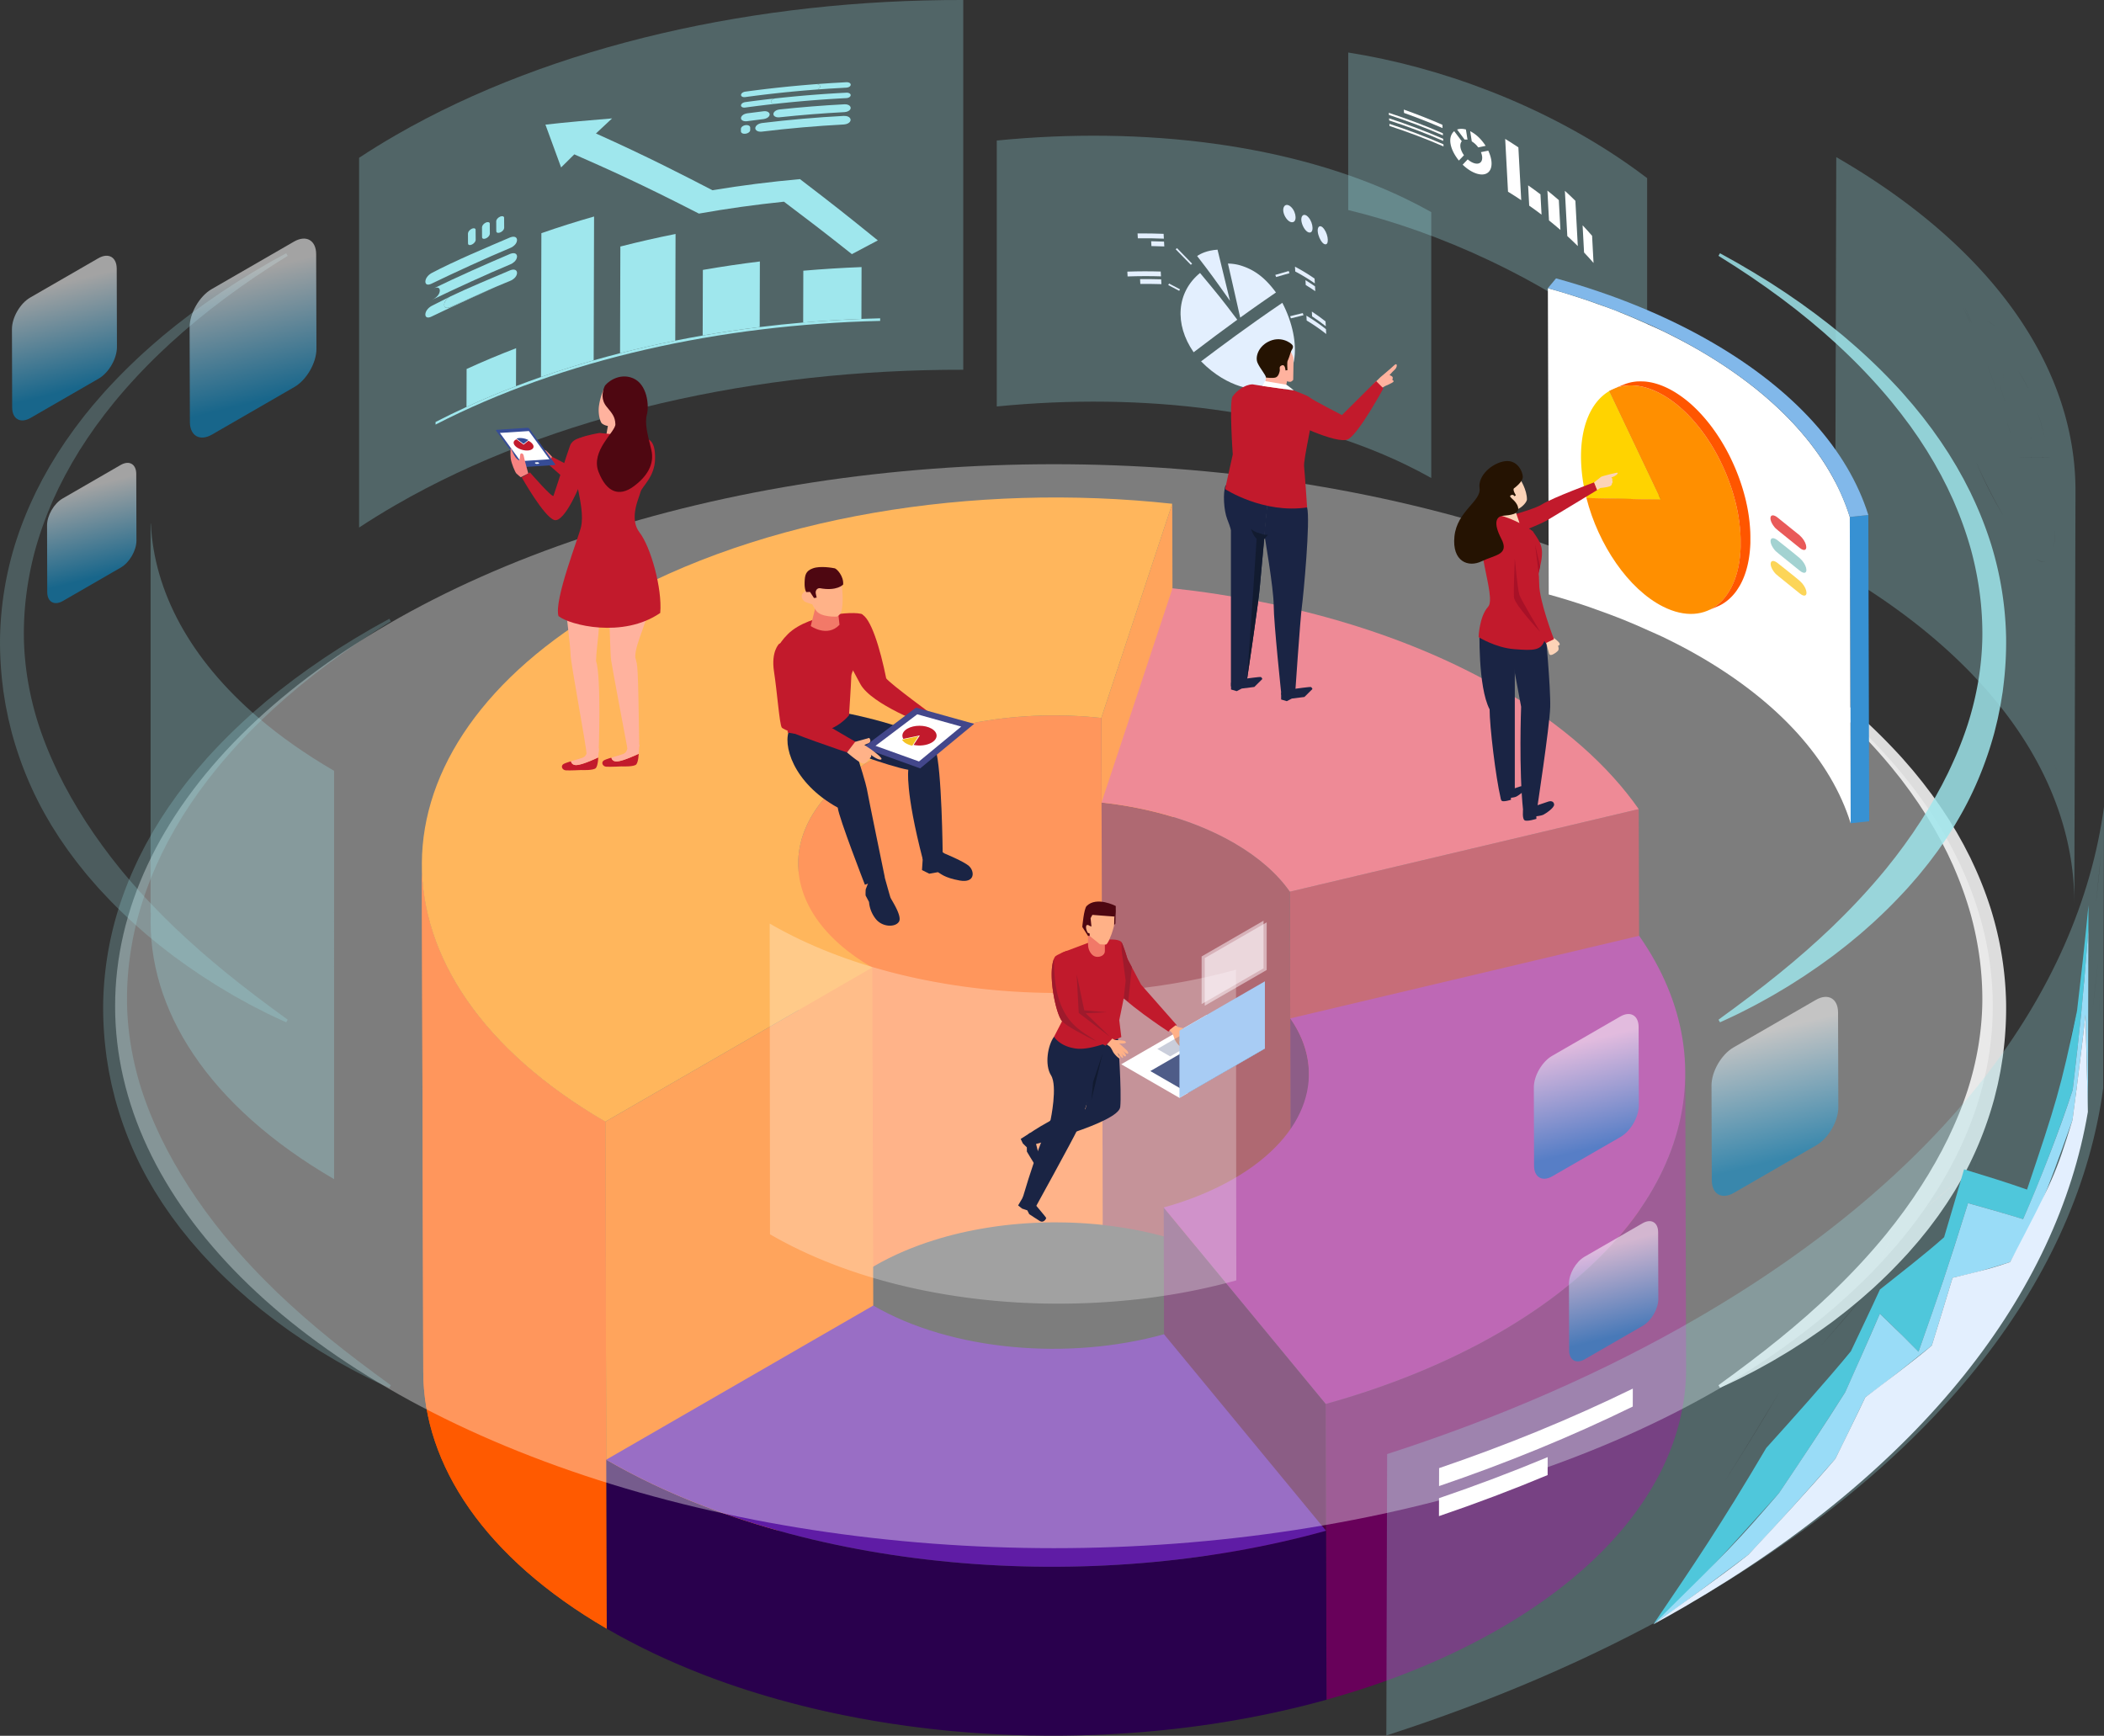 <svg xmlns="http://www.w3.org/2000/svg" xmlns:xlink="http://www.w3.org/1999/xlink" viewBox="0 0 4236.42 3495.4"><rect x="0" y="0" width="4236.42" height="3495.4" fill="#333333" stroke="none"/><defs><clipPath id="a"><path d="M852.28,2762.67l-2.9-1020.89C849.91,1929,973,2116,1218.8,2258.84l2.89,1020.89C975.86,3136.87,852.81,2949.91,852.28,2762.67Z" fill="#ff5a00"/></clipPath><linearGradient id="b" x1="154.58" y1="781.77" x2="103.63" y2="574.47" gradientUnits="userSpaceOnUse"><stop offset="0" stop-color="#0290d3"/><stop offset="1" stop-color="#fff"/></linearGradient><linearGradient id="c" x1="205.86" y1="1159.28" x2="162.49" y2="982.8" xlink:href="#b"/><linearGradient id="d" x1="539.44" y1="802.76" x2="477.9" y2="552.36" xlink:href="#b"/><linearGradient id="e" x1="3218.93" y1="2308.77" x2="3167.98" y2="2101.47" xlink:href="#b"/><linearGradient id="f" x1="3270.21" y1="2686.28" x2="3226.83" y2="2509.8" xlink:href="#b"/><linearGradient id="g" x1="3603.78" y1="2329.76" x2="3542.24" y2="2079.37" xlink:href="#b"/></defs><title>host-slider-2</title><g style="isolation:isolate"><path d="M852.28,2762.67l-2.9-1020.89C849.91,1929,973,2116,1218.8,2258.84l2.89,1020.89C975.86,3136.87,852.81,2949.91,852.28,2762.67Z" fill="#ff5a00"/><g clip-path="url(#a)"><g style="isolation:isolate"><path d="M1218.8,2258.84l2.89,1020.89c-245.83-142.86-368.88-329.82-369.41-517.06l-2.9-1020.89C849.91,1929,973,2116,1218.8,2258.84" fill="#ff5a00"/></g></g><polygon points="2360.31 1014.48 2363.2 2035.37 2220.37 2466.73 2217.47 1445.84 2360.31 1014.48" fill="#ff7100"/><path d="M1610.48,2748q.13-1.87.3-3.75t.36-3.51c.14-1.24.29-2.49.46-3.74s.32-2.33.5-3.5.39-2.49.61-3.73.42-2.35.65-3.51.5-2.45.76-3.67.52-2.34.8-3.52.6-2.43.92-3.65.61-2.34.94-3.51.7-2.43,1.07-3.64.71-2.34,1.09-3.5.81-2.42,1.23-3.63.8-2.31,1.23-3.46.95-2.54,1.45-3.8.88-2.25,1.34-3.38,1.08-2.53,1.63-3.79,1-2.23,1.48-3.35,1.19-2.52,1.8-3.79c.53-1.1,1.06-2.21,1.61-3.31.64-1.27,1.31-2.53,2-3.79.57-1.08,1.13-2.15,1.72-3.23q1.36-2.46,2.81-4.9c.47-.81.92-1.63,1.41-2.44,1.41-2.34,2.86-4.68,4.37-7l.18-.28q2.37-3.63,4.91-7.23c.54-.77,1.11-1.53,1.66-2.3,1.18-1.63,2.36-3.25,3.58-4.87,1.4-1.85,2.82-3.69,4.29-5.53l.82-1c1.39-1.73,2.81-3.44,4.26-5.15l1-1.16c1.63-1.91,3.31-3.82,5-5.71l1.12-1.22c1.56-1.71,3.16-3.41,4.78-5.1l.81-.85q2.73-2.82,5.57-5.61l1.33-1.3c1.29-1.25,2.61-2.5,3.93-3.74,1-1,2.09-2,3.16-3s2.41-2.17,3.62-3.26,2.17-1.93,3.28-2.89,2.53-2.16,3.8-3.24,2.25-1.9,3.39-2.84c1.31-1.08,2.64-2.14,4-3.21l3.51-2.79c1.37-1.07,2.76-2.12,4.15-3.18,1.21-.91,2.4-1.83,3.62-2.74,1.43-1,2.89-2.1,4.34-3.15,1.24-.89,2.46-1.79,3.71-2.67,1.5-1.06,3-2.1,4.57-3.15,1.26-.86,2.5-1.73,3.77-2.58,1.59-1.07,3.21-2.12,4.83-3.17,1.27-.82,2.51-1.66,3.8-2.47,1.92-1.23,3.88-2.44,5.84-3.65,1-.6,2-1.22,3-1.82q4.47-2.72,9.07-5.38c4.25-2.45,8.56-4.83,12.91-7.18,1.42-.77,2.87-1.51,4.3-2.26,3-1.57,5.94-3.12,9-4.64,1.7-.86,3.43-1.69,5.15-2.54q4.21-2.07,8.48-4.07c1.8-.85,3.62-1.69,5.44-2.52q4.28-1.95,8.61-3.85c1.8-.79,3.61-1.58,5.43-2.35,3.07-1.31,6.16-2.58,9.27-3.84,1.65-.67,3.29-1.36,5-2q5.88-2.32,11.86-4.54c.87-.33,1.71-.66,2.58-1q7.28-2.68,14.68-5.2c1.43-.49,2.87-.95,4.31-1.42,3.53-1.18,7.07-2.35,10.64-3.47q4.95-1.58,10-3.07l2.2-.67q6.34-1.87,12.77-3.64l3.57-1c3.16-.85,6.32-1.69,9.5-2.5l4.41-1.11c3.08-.77,6.17-1.51,9.27-2.25l4-.95q6.57-1.52,13.2-2.93l.13,0c4.38-.93,8.78-1.81,13.19-2.67l4.17-.78q4.27-.81,8.56-1.57c2.88-.51,5.78-1,8.67-1.48,2.26-.37,4.52-.75,6.78-1.11,2.95-.46,5.91-.9,8.87-1.34,2.23-.32,4.45-.66,6.68-1,3-.43,6.11-.82,9.17-1.21,2.16-.27,4.31-.56,6.47-.81,3.25-.39,6.52-.74,9.79-1.1,2-.21,4-.45,6-.65,1.82-.18,3.65-.34,5.47-.51,3-.29,6.09-.58,9.15-.83,2-.17,4-.31,6-.47,2.88-.22,5.75-.44,8.63-.63,2.1-.14,4.21-.26,6.31-.39q4.2-.26,8.4-.47c2.15-.11,4.3-.2,6.44-.29q4.29-.19,8.58-.33c1.84-.07,3.69-.12,5.54-.17q4.53-.12,9.06-.2l5.34-.08q5,0,9.94,0h4.39q7.13,0,14.26.19l1.49,0q6.3.15,12.62.38l4.62.19c3.19.14,6.39.29,9.58.46l5.12.29c3.11.18,6.23.38,9.34.6,1.63.11,3.26.22,4.89.35,3.25.24,6.49.52,9.74.8,1.54.13,3.09.25,4.63.39q7.11.66,14.21,1.42l-2.9-1020.89q-7.08-.77-14.2-1.41c-1.55-.15-3.11-.27-4.66-.4-2.48-.22-5-.45-7.44-.64l-2.27-.16-4.91-.35q-4.65-.33-9.32-.6l-5.13-.29q-4.78-.26-9.58-.45l-4.62-.2q-6.33-.24-12.68-.38l-1.42,0h-.2q-7-.15-14.08-.17h-4.34c-3.33,0-6.65,0-10,0-1.78,0-3.55.06-5.32.09q-4.55.08-9.07.19l-5.56.17c-1.25,0-2.51.06-3.77.11-1.6.06-3.2.15-4.79.22-2.15.09-4.29.18-6.43.29-2.81.14-5.61.3-8.42.47l-6.3.39c-2.88.19-5.75.41-8.62.63-2,.16-4,.3-6.05.47q-4.56.39-9.12.83c-1.83.17-3.66.33-5.48.51l-1,.09c-1.68.17-3.35.38-5,.56-3.27.36-6.54.71-9.8,1.1-2.16.26-4.32.54-6.48.82-3,.39-6.1.78-9.15,1.2-2.24.31-4.47.64-6.7,1-3,.43-5.9.87-8.84,1.33-2.28.36-4.54.74-6.81,1.11-2.88.48-5.77,1-8.64,1.48l-3,.51c-1.88.34-3.75.71-5.63,1.06l-4.13.78q-6.66,1.29-13.26,2.68h-.07c-4.42.94-8.82,1.93-13.21,2.93l-4,1q-4.63,1.1-9.26,2.25l-4.43,1.12q-4.75,1.22-9.48,2.49l-3.58,1q-6.42,1.77-12.78,3.64l-2.2.67c-2.77.83-5.54,1.66-8.28,2.52l-1.68.55q-5.37,1.69-10.67,3.48c-1.43.47-2.86.93-4.28,1.41q-7.39,2.52-14.69,5.2l-2.56,1c-4,1.49-7.95,3-11.88,4.56-1.66.65-3.3,1.34-5,2-3.11,1.26-6.21,2.53-9.28,3.84-1.82.77-3.62,1.56-5.43,2.36q-4.33,1.89-8.6,3.84c-1.83.83-3.64,1.67-5.45,2.52-2.85,1.33-5.67,2.7-8.48,4.08-1.72.84-3.44,1.68-5.14,2.53-3,1.52-6,3.08-9,4.65-1.42.75-2.87,1.48-4.28,2.25-4.36,2.35-8.67,4.73-12.91,7.19q-4.6,2.65-9.08,5.37c-1,.61-2,1.23-3,1.84-1.77,1.09-3.55,2.17-5.29,3.28l-.53.34c-1.3.83-2.56,1.67-3.83,2.5-1.61,1-3.22,2.09-4.8,3.14-1.28.86-2.53,1.74-3.79,2.6-1.53,1-3,2.09-4.55,3.14-1.26.89-2.48,1.78-3.72,2.67-1.45,1-2.91,2.1-4.33,3.16-1.23.9-2.42,1.82-3.63,2.74-1.38,1.05-2.78,2.1-4.14,3.17-1.19.93-2.35,1.86-3.51,2.8-1.34,1.06-2.67,2.13-4,3.2-1.15.94-2.27,1.89-3.39,2.84q-1.92,1.62-3.8,3.24c-1.11,1-2.19,1.93-3.28,2.9s-2.43,2.16-3.62,3.25-2.12,2-3.16,3c-.73.68-1.48,1.36-2.19,2s-1.16,1.13-1.75,1.7l-1.32,1.3q-2.85,2.79-5.58,5.61l-.8.85q-2.45,2.54-4.78,5.1l-1.12,1.22q-2.57,2.85-5,5.7c-.33.39-.65.78-1,1.17q-2.16,2.56-4.25,5.15c-.28.33-.56.67-.83,1-1.27,1.59-2.52,3.18-3.74,4.79-.19.24-.36.49-.55.73-1.22,1.62-2.4,3.25-3.57,4.87-.55.77-1.13,1.53-1.67,2.3q-2.54,3.6-4.91,7.23l-.17.28q-2.27,3.49-4.37,7c-.49.81-.94,1.63-1.42,2.44-1,1.63-1.9,3.26-2.8,4.91-.15.26-.31.52-.45.79-.44.8-.84,1.62-1.27,2.43-.67,1.26-1.34,2.52-2,3.79-.56,1.1-1.08,2.21-1.62,3.31-.6,1.26-1.21,2.53-1.79,3.79s-1,2.23-1.49,3.35-1.1,2.53-1.62,3.8-.9,2.24-1.34,3.37-1,2.53-1.46,3.8c-.16.45-.35.89-.51,1.34-.25.7-.47,1.41-.72,2.12-.42,1.21-.83,2.42-1.22,3.63s-.74,2.33-1.09,3.5-.73,2.42-1.07,3.64-.64,2.34-1,3.51-.62,2.44-.92,3.66-.54,2.34-.79,3.51-.52,2.44-.76,3.67c-.11.52-.23,1-.33,1.55s-.21,1.31-.32,2c-.22,1.24-.43,2.49-.62,3.73s-.34,2.34-.5,3.5-.32,2.5-.46,3.74-.25,2.34-.35,3.51-.22,2.5-.3,3.75-.15,2.34-.21,3.51-.11,2.49-.14,3.74c0,.62-.06,1.23-.07,1.84q0,1.71,0,3.42L1610,2760.5c0-1.75,0-3.51.09-5.26,0-1.25.08-2.5.14-3.74S1610.4,2749.16,1610.48,2748Z" fill="#ff5a00"/><polygon points="1756.37 1948.47 1759.27 2969.36 1221.69 3279.73 1218.8 2258.84 1756.37 1948.47" fill="#ff7100"/><path d="M1224.68,1217.45c309.43-178.65,737.28-246.3,1135.63-203l-142.84,431.36c-160.9-17.5-333.74,9.81-458.73,82-201.21,116.16-202.25,304.49-2.37,420.65L1218.8,2258.84C724,1971.27,726.59,1505,1224.68,1217.45Z" fill="#ff8d00"/><polygon points="3299.57 1629.31 3301.99 2480.05 2599.57 2646.35 2597.16 1795.61 3299.57 1629.31" fill="#a81b2c"/><path d="M2597.16,1795.61c-24.87-35.52-62.09-68.81-111.7-97.64-4.21-2.45-8.5-4.82-12.82-7.17l-3-1.63c-4.28-2.28-8.61-4.54-13-6.72l-1.55-.76c-4-2-8.12-4-12.23-5.86l-3-1.39q-6.72-3.07-13.57-6l-2.48-1q-6.12-2.58-12.35-5c-.92-.37-1.83-.74-2.75-1.09l-1.61-.65c-3-1.14-6-2.22-8.95-3.33-1.79-.66-3.57-1.35-5.38-2q-7-2.51-14.06-4.86l-1.88-.65q-8-2.65-16.2-5.13c-1.7-.52-3.42-1-5.12-1.5-3.37-1-6.72-2-10.11-2.94l-1.36-.37-3.89-1q-5.93-1.61-11.92-3.13l-5.1-1.27q-5.9-1.44-11.84-2.8c-1.41-.32-2.82-.66-4.24-1q-7.58-1.69-15.21-3.24l-.8-.16-2.36-.46q-6.87-1.35-13.79-2.59l-4.38-.77c-5-.87-10.07-1.71-15.13-2.49l-1-.17q-6.48-1-13-1.88c-1.12-.16-2.25-.29-3.37-.44l-3.66-.47c-5.43-.7-10.88-1.37-16.34-2h0l2.41,850.74c5.46.59,10.9,1.26,16.33,1.95l3.68.48c5.47.73,10.93,1.49,16.37,2.32l1,.17c5.06.78,10.09,1.62,15.11,2.49,1.47.25,2.94.51,4.4.78q6.9,1.23,13.75,2.58l2.4.46q8,1.62,16,3.39l4.26,1q5.94,1.36,11.83,2.8l5.09,1.27q6,1.51,11.91,3.12c1.3.36,2.61.7,3.91,1.05,3.83,1.07,7.63,2.19,11.43,3.31,1.71.5,3.45,1,5.15,1.5q8.16,2.48,16.21,5.13l1.88.65q7.07,2.37,14,4.86c1.83.65,3.62,1.35,5.43,2,3.52,1.3,7,2.6,10.52,3.95l2.76,1.1q6.21,2.46,12.34,5l2.49,1q6.84,2.92,13.56,6l3,1.39q6.18,2.86,12.23,5.86l1.56.76c4.38,2.18,8.71,4.44,13,6.72l3,1.63c4.32,2.35,8.61,4.72,12.83,7.17,49.61,28.83,86.82,62.12,111.69,97.64Z" fill="#821522"/><path d="M2360.81,1184.63c242.87,26.42,474.78,94.06,662.21,203,122.83,71.38,215,153.77,276.55,241.69l-702.41,166.31c-24.87-35.52-62.09-68.81-111.7-97.64-75.7-44-169.4-71.32-267.5-82Z" fill="#e5485b"/><path d="M2637.18,2757.57l-1.69-595.52c-.1-37.85-12.61-75.68-37.52-111.25l1.69,595.51c15.57,22.24,26.29,45.36,32.17,68.8a176.2,176.2,0,0,1,5.35,42.46Z" fill="#4d0143"/><polygon points="2669.42 2827.26 2671.11 3422.78 2344.79 3027.11 2343.1 2431.6 2669.42 2827.26" fill="#4a0140"/><path d="M3389.18,2826.89c.27-1.71.53-3.41.79-5.11.19-1.29.4-2.57.59-3.86.25-1.75.47-3.5.7-5.26.16-1.23.34-2.47.49-3.71.23-1.86.42-3.73.62-5.59.13-1.13.27-2.25.38-3.38.22-2.21.41-4.43.6-6.64.07-.78.15-1.56.22-2.34.24-3,.44-6,.62-9,0-.67.06-1.35.1-2,.13-2.32.25-4.64.34-7,0-1.09.06-2.18.09-3.27.06-1.91.13-3.81.16-5.71v-.23q.07-4.21.06-8.43l-1.68-595.52q0,4.34-.07,8.66c0,1.9-.1,3.81-.16,5.71,0,1.09-.05,2.18-.09,3.27-.09,2.33-.21,4.65-.34,7,0,.68-.06,1.35-.1,2q-.26,4.5-.62,9c-.06.78-.15,1.56-.21,2.34-.19,2.21-.38,4.43-.61,6.64-.11,1.13-.25,2.25-.37,3.38-.21,1.86-.4,3.73-.63,5.59-.15,1.24-.33,2.48-.49,3.72-.23,1.75-.45,3.5-.7,5.25-.19,1.3-.4,2.6-.6,3.9-.26,1.68-.5,3.37-.78,5.06-.22,1.33-.47,2.67-.7,4-.28,1.65-.56,3.3-.87,4.95-.26,1.41-.55,2.81-.82,4.21-.3,1.56-.6,3.13-.92,4.69-.3,1.41-.61,2.83-.92,4.24s-.66,3.09-1,4.64-.67,2.83-1,4.25-.73,3.09-1.12,4.63-.72,2.83-1.09,4.24-.79,3.08-1.21,4.63-.79,2.83-1.19,4.25-.85,3.06-1.3,4.59-.85,2.84-1.28,4.26-.92,3.06-1.4,4.58-.91,2.84-1.37,4.26-1,3-1.49,4.56-1,2.85-1.47,4.27-1,3-1.58,4.53-1,2.73-1.5,4.09q-.88,2.42-1.78,4.83c-.52,1.37-1.06,2.74-1.6,4.11-.62,1.59-1.23,3.17-1.87,4.76-.56,1.38-1.13,2.77-1.7,4.15q-1,2.36-2,4.71c-.59,1.39-1.2,2.77-1.8,4.16-.68,1.56-1.36,3.12-2.06,4.68-.62,1.39-1.25,2.77-1.89,4.16-.71,1.56-1.42,3.11-2.15,4.66-.65,1.39-1.32,2.77-2,4.16s-1.49,3.09-2.26,4.63-1.37,2.77-2.07,4.16q-1.17,2.31-2.35,4.62-1.08,2.07-2.17,4.14c-.81,1.53-1.62,3.07-2.45,4.6-.72,1.33-1.44,2.66-2.18,4-1,1.78-2,3.55-3,5.32-.71,1.27-1.43,2.54-2.16,3.8-1,1.81-2.1,3.62-3.16,5.42-.72,1.22-1.43,2.43-2.16,3.64-1.16,1.94-2.35,3.86-3.53,5.79l-2,3.23c-1.51,2.41-3.06,4.82-4.61,7.23-.38.58-.74,1.16-1.11,1.74q-2.93,4.47-5.94,8.93c-.57.85-1.16,1.69-1.74,2.54-1.46,2.12-2.92,4.25-4.41,6.37-.79,1.12-1.6,2.24-2.4,3.36-1.31,1.84-2.62,3.67-4,5.51-.88,1.21-1.78,2.42-2.68,3.63q-1.93,2.61-3.9,5.22l-2.59,3.39q-2.67,3.48-5.39,6.93l-2.32,2.94c-2.56,3.21-5.15,6.41-7.8,9.61l-.23.28q-3.86,4.65-7.85,9.27l-2.54,2.94q-3,3.4-6,6.79l-2.77,3.1q-3.39,3.75-6.86,7.49l-1.84,2q-4.38,4.68-8.88,9.34c-.78.8-1.57,1.59-2.34,2.39q-3.43,3.51-6.93,7l-3.09,3.06q-3.4,3.36-6.88,6.71l-3,2.86c-1.21,1.16-2.44,2.31-3.66,3.46-1.49,1.4-3,2.81-4.49,4.21-1.24,1.16-2.51,2.31-3.77,3.47q-2.25,2.07-4.54,4.14l-3.89,3.49q-2.28,2-4.6,4.08l-4,3.48-4.69,4.05-4.07,3.46c-1.59,1.34-3.18,2.69-4.79,4l-4.13,3.43-4.89,4-4.23,3.42q-2.47,2-5,4c-1.43,1.13-2.85,2.26-4.29,3.38-1.69,1.33-3.4,2.65-5.11,4l-4.34,3.34-5.25,4c-1.45,1.09-2.9,2.19-4.37,3.28-1.79,1.33-3.61,2.66-5.42,4l-4.37,3.2c-1.86,1.35-3.74,2.69-5.62,4q-2.17,1.56-4.36,3.11c-1.95,1.38-3.91,2.74-5.87,4.11l-4.27,3c-2.08,1.43-4.18,2.85-6.27,4.27l-4.06,2.76c-2.36,1.58-4.74,3.16-7.12,4.73-1.13.74-2.24,1.49-3.37,2.24q-5.31,3.47-10.69,6.91l-3.12,2c-2.65,1.68-5.3,3.37-8,5-1.75,1.09-3.53,2.17-5.29,3.25l-6,3.7c-2,1.23-4.08,2.44-6.12,3.67l-5.35,3.21q-5.79,3.42-11.66,6.81-9.19,5.31-18.51,10.47c-2,1.12-4.07,2.22-6.1,3.33q-6.35,3.48-12.74,6.9c-2.4,1.28-4.83,2.55-7.25,3.82q-5.94,3.12-11.94,6.2-3.79,1.93-7.6,3.86-6,3-12.07,6c-2.5,1.22-5,2.45-7.49,3.66q-6.48,3.14-13,6.21c-2.23,1.05-4.45,2.11-6.69,3.15q-8.64,4-17.37,7.93l-2.51,1.14q-10,4.45-20.12,8.79c-2,.88-4.12,1.73-6.18,2.6q-7.09,3-14.22,5.95c-2.56,1.05-5.14,2.08-7.71,3.12q-6.48,2.63-13,5.2c-2.72,1.07-5.45,2.14-8.18,3.19-4.3,1.67-8.61,3.31-12.93,4.95l-8.15,3.05q-6.83,2.53-13.69,5l-7.46,2.69q-8.46,3-17,5.91l-4.3,1.49q-10.67,3.61-21.44,7.11c-2,.65-4,1.28-6,1.92q-7.58,2.43-15.2,4.8c-5.51,1.72-11.06,3.38-16.61,5-2.72.82-5.42,1.65-8.15,2.45q-12.42,3.66-24.94,7.14l1.69,595.52q12.53-3.48,24.94-7.14c2.73-.8,5.43-1.64,8.15-2.45q8.33-2.49,16.61-5l2.51-.76c4.25-1.32,8.46-2.69,12.69-4,2-.64,4-1.27,6-1.92q10.77-3.49,21.44-7.11c1.45-.5,2.88-1,4.32-1.5q8.51-2.91,16.95-5.9c2.5-.89,5-1.8,7.46-2.69q6.87-2.47,13.69-5c2.73-1,5.44-2,8.16-3.06q6.48-2.45,12.93-4.94l8.18-3.19q6.53-2.57,13-5.19c2.57-1,5.15-2.08,7.71-3.13q7.13-2.94,14.2-5.94c2.07-.87,4.15-1.73,6.21-2.62q10.11-4.32,20.11-8.78c.84-.38,1.67-.77,2.51-1.14q8.73-3.91,17.37-7.93c2.24-1,4.46-2.1,6.69-3.16q6.52-3.08,13-6.2c2.5-1.21,5-2.44,7.49-3.67q6.06-3,12.06-6c2.55-1.28,5.08-2.57,7.61-3.86q6-3.08,11.94-6.2,3.63-1.91,7.25-3.82,6.4-3.42,12.74-6.9c2-1.11,4.07-2.21,6.09-3.33q9.33-5.18,18.51-10.47,5.88-3.39,11.67-6.82l1.09-.65q11-6.53,21.67-13.17c1.84-1.15,3.66-2.31,5.49-3.47l5.62-3.54h0q5.37-3.43,10.66-6.9l3.42-2.27c2.37-1.56,4.74-3.13,7.08-4.7l4.06-2.76c2.09-1.42,4.19-2.84,6.26-4.27l4.28-3c2-1.37,3.93-2.74,5.87-4.11l4.35-3.11c1.88-1.34,3.76-2.68,5.62-4,1.47-1.06,2.93-2.14,4.39-3.21,1.81-1.32,3.62-2.65,5.41-4,1.47-1.09,2.92-2.19,4.37-3.28l5.25-4,4.35-3.35c1.7-1.32,3.41-2.63,5.09-3.95l4.3-3.39c1.67-1.32,3.33-2.65,5-4l4.23-3.42,4.88-4,4.15-3.44,4.77-4q2.06-1.73,4.08-3.47,2.35-2,4.68-4l4-3.49c1.54-1.35,3.06-2.71,4.58-4.07,1.31-1.16,2.61-2.33,3.9-3.49l4.54-4.14,3.78-3.48,4.48-4.21,3.65-3.44,1.05-1c.65-.62,1.28-1.25,1.92-1.87q3.48-3.35,6.88-6.71l3.08-3.06q3.51-3.51,6.95-7l2.32-2.36q4.5-4.66,8.89-9.35c.62-.67,1.22-1.34,1.84-2,2.31-2.5,4.61-5,6.87-7.5l2.75-3.08q3-3.4,6-6.81c.84-1,1.69-1.95,2.53-2.92q4-4.63,7.85-9.29a3.11,3.11,0,0,0,.23-.28c2.65-3.19,5.24-6.4,7.8-9.61.78-1,1.54-1.95,2.31-2.92q2.73-3.47,5.4-6.94l1.37-1.77,1.21-1.62c1.32-1.74,2.62-3.49,3.92-5.23l2.67-3.62c1.34-1.84,2.66-3.69,4-5.53.79-1.12,1.59-2.23,2.38-3.34,1.49-2.13,2.95-4.25,4.41-6.38.58-.85,1.17-1.68,1.74-2.53q3-4.45,5.93-8.93c.38-.58.74-1.16,1.11-1.73,1.56-2.41,3.11-4.83,4.62-7.25.67-1.07,1.32-2.14,2-3.21,1.19-1.93,2.38-3.86,3.54-5.8l2.14-3.62c1.08-1.82,2.14-3.63,3.19-5.45l2.15-3.78q1.5-2.66,3-5.33c.35-.64.72-1.28,1.07-1.92s.74-1.38,1.11-2.07l2.45-4.6q1.1-2.07,2.16-4.15c.8-1.53,1.58-3.08,2.36-4.62q1.05-2.07,2.07-4.14,1.14-2.33,2.26-4.65c.66-1.38,1.33-2.77,2-4.15.73-1.55,1.44-3.11,2.15-4.66.64-1.39,1.27-2.77,1.89-4.16.7-1.56,1.38-3.13,2.06-4.69.6-1.38,1.2-2.76,1.79-4.14.67-1.58,1.32-3.16,2-4.74.57-1.38,1.14-2.75,1.69-4.13.64-1.59,1.26-3.18,1.88-4.77.54-1.37,1.07-2.73,1.59-4.1.61-1.62,1.21-3.23,1.8-4.85.39-1.05.79-2.1,1.17-3.15.11-.31.21-.61.32-.91.54-1.52,1.06-3,1.58-4.56s1-2.83,1.47-4.25,1-3,1.48-4.54.93-2.86,1.38-4.29.93-3,1.39-4.56.87-2.84,1.29-4.27.87-3.06,1.3-4.59.8-2.84,1.19-4.26.8-3.06,1.2-4.6.75-2.84,1.1-4.26.75-3.09,1.11-4.63.69-2.83,1-4.25.68-3.1,1-4.65.62-2.82.91-4.23c.33-1.57.62-3.13.93-4.7.24-1.23.5-2.45.73-3.68l.09-.52c.31-1.66.59-3.33.88-5C3388.72,2829.52,3389,2828.2,3389.18,2826.89Z" fill="#68015a"/><path d="M2598,2050.8l702.42-166.31c186.46,266.33,92.05,583.5-282.4,799.69-104.58,60.38-222.67,108.07-348.57,143.08L2343.1,2431.6c50.86-14.15,98.58-33.39,140.82-57.78C2635.18,2286.49,2673.29,2158.38,2598,2050.8Z" fill="#99138c"/><path d="M2367,3481.37c2.83-.32,5.67-.65,8.5-1,4.69-.55,9.38-1.13,14.06-1.71,2.75-.35,5.5-.69,8.24-1.05q7.62-1,15.22-2c2.28-.31,4.57-.61,6.85-.93q11-1.53,21.91-3.18l1.79-.28q10-1.53,20-3.15c2.41-.39,4.82-.8,7.22-1.2,4.88-.81,9.75-1.62,14.61-2.47,2.75-.47,5.49-1,8.23-1.45,2.44-.43,4.88-.85,7.32-1.29,1.94-.35,3.88-.73,5.82-1.09q5.07-.93,10.13-1.89,6.2-1.18,12.37-2.39,5-1,10-2c4.14-.83,8.27-1.69,12.39-2.55,3.3-.69,6.59-1.37,9.88-2.08,4.17-.89,8.33-1.81,12.49-2.72l9.68-2.15c4.24-1,8.46-1.95,12.68-2.94,3.12-.73,6.23-1.44,9.33-2.18q6.61-1.59,13.19-3.23c2.9-.71,5.8-1.41,8.69-2.14q7.3-1.84,14.57-3.75c2.38-.62,4.78-1.23,7.15-1.86q10.83-2.86,21.6-5.85l-1-340.3q-10.76,3-21.59,5.86c-2.38.63-4.77,1.23-7.16,1.85-4.85,1.26-9.7,2.53-14.57,3.76-2.88.72-5.79,1.42-8.69,2.14-4.39,1.08-8.78,2.17-13.18,3.22-3.1.74-6.22,1.46-9.33,2.19-4.22,1-8.45,2-12.69,2.93-3.22.73-6.45,1.44-9.67,2.15q-6.24,1.38-12.49,2.73l-9.88,2.08q-6.2,1.29-12.4,2.55l-10,2q-6.18,1.22-12.37,2.39l-10.12,1.9q-6.57,1.2-13.15,2.38l-8.22,1.45c-4.86.84-9.74,1.66-14.61,2.47l-7.22,1.19q-10,1.62-20,3.15l-1.81.28q-10.93,1.65-21.91,3.18l-6.84.94q-7.61,1-15.22,2l-8.25,1q-7,.89-14,1.71l-8.53,1c-4.74.54-9.47,1.06-14.22,1.57l-8.1.87q-10.47,1.08-20.95,2.08l-1.29.11q-10,.95-20.14,1.77c-2.06.18-4.13.34-6.19.51q-8.38.68-16.77,1.29l-5.17.38q-10.65.75-21.32,1.4l-4.49.26q-8.67.51-17.34.95l-6.32.31q-9.24.45-18.5.81l-3.19.13-3.92.13q-12.72.46-25.46.77l-8.82.19q-10.93.22-21.87.34c-2.63,0-5.26.07-7.89.09q-14.46.11-28.93,0l-4.52,0q-12.35-.09-24.67-.33l-9.11-.2q-10.12-.24-20.25-.57l-8.51-.28q-14.08-.51-28.15-1.19l-.7,0q-13.71-.68-27.4-1.55l-8.62-.57q-10-.66-20.07-1.42l-9.11-.7q-11.18-.88-22.33-1.9l-5.83-.52q-13.92-1.29-27.8-2.77c-2.38-.25-4.75-.53-7.13-.79q-10.5-1.16-21-2.4l-9.12-1.12q-10.12-1.26-20.22-2.61l-7.82-1.05q-14.14-2-28.24-4.09c-1.67-.25-3.33-.53-5-.79q-11.73-1.82-23.4-3.76c-2.88-.48-5.75-1-8.62-1.46q-10.77-1.83-21.49-3.8c-2.35-.43-4.7-.84-7-1.28q-13.89-2.58-27.7-5.35-10-2-19.94-4.11l-4.66-1q-8.09-1.74-16.14-3.53l-6.14-1.39q-8.52-1.93-17-3.94l-3.5-.82q-10.08-2.41-20.1-4.93l-5.33-1.36q-7.65-1.93-15.28-4l-5.94-1.56q-9.32-2.49-18.58-5.06l-1.38-.38q-10.5-2.94-20.9-6c-2.11-.62-4.19-1.26-6.29-1.88q-7.25-2.15-14.46-4.34l-7.84-2.44q-6.4-2-12.79-4-4.17-1.34-8.32-2.7c-4.07-1.33-8.14-2.66-12.19-4l-8.42-2.84q-6-2.07-12.05-4.16l-8.25-2.9q-6.16-2.2-12.3-4.44c-2.58-.95-5.17-1.88-7.74-2.83q-6.74-2.51-13.42-5.06l-6.41-2.44c-1.87-.72-3.71-1.47-5.58-2.19q-9.11-3.57-18.13-7.21c-2.68-1.09-5.33-2.19-8-3.29q-7.85-3.22-15.61-6.53c-2.71-1.16-5.42-2.31-8.12-3.48q-8.22-3.55-16.36-7.22c-2.18-1-4.39-1.94-6.57-2.93q-11.28-5.13-22.42-10.41c-1.13-.53-2.24-1.09-3.36-1.63q-9.45-4.52-18.78-9.16c-2.43-1.21-4.84-2.44-7.26-3.66q-7.44-3.78-14.83-7.62c-2.56-1.33-5.12-2.68-7.67-4q-7.48-4-14.86-8c-2.24-1.22-4.48-2.43-6.7-3.66q-10.58-5.88-21-11.9l1,340.3q10.38,6,21,11.89c2.22,1.24,4.47,2.45,6.71,3.67q7.38,4,14.85,8c2.55,1.36,5.11,2.7,7.68,4q7.36,3.85,14.81,7.6c2.43,1.23,4.84,2.46,7.28,3.68q9.32,4.64,18.75,9.15l3.38,1.64q11.13,5.3,22.43,10.41c2.18,1,4.38,1.95,6.57,2.93q8.14,3.64,16.36,7.22l8.12,3.47q7.76,3.32,15.6,6.54c2.66,1.1,5.32,2.2,8,3.28q9,3.66,18.11,7.2c1.48.58,2.93,1.18,4.4,1.75l1.22.46c2.11.82,4.24,1.61,6.35,2.42,4.48,1.7,9,3.41,13.47,5.08,2.56.95,5.14,1.88,7.71,2.81q6.15,2.25,12.34,4.46,4.1,1.45,8.21,2.88,6,2.11,12.1,4.18l8.37,2.83q6.1,2,12.24,4,4.14,1.36,8.29,2.69c4.25,1.37,8.52,2.7,12.8,4,2.61.82,5.21,1.64,7.83,2.44,4.81,1.48,9.64,2.91,14.47,4.35,2.09.62,4.18,1.26,6.28,1.87q10.27,3,20.61,5.9l.29.08,1.4.39q9.25,2.57,18.57,5l5.92,1.57q7.65,2,15.33,4l5.28,1.34q10,2.52,20.12,4.93l3.49.82q8.49,2,17,3.95l6.16,1.38q8,1.8,16.1,3.53l4.69,1q9.3,2,18.65,3.87l1.28.24q13.82,2.77,27.7,5.36c2.35.44,4.7.85,7,1.28q10.71,1.95,21.47,3.8l8.64,1.46q11.65,2,23.36,3.76l5,.79q14.07,2.14,28.23,4.09l2.25.32c1.85.26,3.72.47,5.57.72q10.1,1.36,20.22,2.62c3,.38,6.07.75,9.11,1.11q10.47,1.26,21,2.4l7.14.8q13.88,1.47,27.8,2.77c1.94.18,3.88.34,5.83.51q11.14,1,22.32,1.91c1.3.1,2.6.23,3.9.33l5.21.37q10,.75,20.08,1.42c2.87.19,5.74.39,8.62.57q13.68.85,27.39,1.55l.71,0c9.37.47,18.75.85,28.14,1.19,2.84.11,5.67.19,8.51.28q10.13.33,20.27.57c1.71,0,3.42.11,5.14.15,1.31,0,2.62,0,3.94,0q12.36.24,24.73.34l4.47.05q14.46.09,28.94,0l7.9-.08q10.92-.12,21.84-.34l8.84-.19q12.73-.31,25.45-.77l3-.09.89,0,3.18-.13q9.26-.37,18.5-.81l6.33-.32q8.66-.43,17.3-.94l4.54-.26q10.66-.65,21.31-1.4l5.18-.39q8.37-.6,16.73-1.28l6.24-.51q10.07-.84,20.11-1.77l1.29-.12q8.81-.82,17.6-1.72c1.12-.11,2.23-.24,3.35-.36l8.1-.86Q2359.9,3482.19,2367,3481.37Z" fill="#29004d"/><path d="M1758.29,2629.07c157.92,91.78,394,111,585.43,57.78L2670,3082.52c-473.83,131.81-1058.34,84.12-1449.31-143.09Z" fill="#5f1ca5"/><path d="M1939.54,0C1526.78-1,1113,89.7,797,272.13q-38.55,22.25-73.94,45.62v744.61Q758.48,1039,797,1016.74c316-182.42,729.77-273.11,1142.53-272.12Z" fill="#9fe7ed" opacity="0.28"/><path d="M950,460.62c-4.47,2.19-7.52,5.94-7.75,9.54,0,20.94,0,20.94.59,21.94,1.51,2.41,7.11,1.7,11.51-2.56,3.21-3.11,3.38-5.68,3.44-6.52,0-20.56,0-20.56-.16-21-1-2.88-4.55-2.78-7.63-1.39" fill="#9fe7ed"/><path d="M978.4,448.15c-4.58,2.14-7.66,5.83-7.87,9.42,0,21.05,0,21.05.58,21.95,1.93,2.84,8.26,1.3,12.31-3,2.68-2.82,2.83-5.11,2.88-5.86,0-20.56,0-20.56-.17-21-1-2.9-4.62-2.85-7.73-1.52" fill="#9fe7ed"/><path d="M1007.16,436.15c-4.63,2.06-7.77,5.72-8,9.32,0,21,0,21,.62,21.94,2,2.86,8.36,1.44,12.46-2.76,2.72-2.8,2.86-5.08,2.91-5.83,0-20.52,0-20.52-.15-21-1-2.93-4.68-2.94-7.83-1.66" fill="#9fe7ed"/><path d="M868.81,616.2c-7.12,4-12,10.53-12.33,16.56V634c.37,5.58,5.22,7,12.34,3.52,47.09-22.71,110.43-51.9,158.68-72,.83-.35,1.92-.86,2.72-1.27.1,0,10.2-5.27,10.8-14-.41,6-5.59,11.89-13.52,15.29-36.3,15.48-84.88,35.79-120.52,52.73-.75.36-1.77.76-2.55,1.05-.09,0-9.52,3.4-10.08-4.87V613.2c.38-6,5.06-12.11,12.22-16.08L868.81,616.2" fill="#9fe7ed"/><path d="M907,596.92c-8.86,4.79-12.33,11.55-12.63,16.28v1.16c.38,5.68,5.22,7.14,12.63,3.82,36-16.16,83.9-38,120.52-52.73.84-.34,1.92-.86,2.72-1.27.1,0,10.2-5.27,10.8-14V549c-.42-5.69-5.73-7.58-13.53-4.82-36.3,15.48-85,35.6-120.52,52.74" fill="#9fe7ed"/><path d="M873.23,580.8c7-3.29,12-1.79,12.33,3.72v1.19c-.39,6-5.16,12.36-12.47,16.44l-4.28,2.24c-7.13,3.44-12,2.05-12.3-3.54v0c.34,5.59,5.17,7,12.3,3.54,47.09-22.71,110.43-51.91,158.68-72,.83-.35,1.91-.86,2.72-1.27.1-.05,10.24-5.29,10.8-14v-1.17c-.29-4.33-4-8.19-13.49-4.83C980.79,531,918.83,558.43,873.23,580.8" fill="#9fe7ed"/><path d="M868.85,550c-7.14,4-12,10.55-12.33,16.58v1.19c.37,5.57,5.2,6.94,12.31,3.51,47.09-22.71,110.44-51.9,158.7-72,.83-.35,1.91-.86,2.71-1.27.11-.05,10.22-5.28,10.77-14V482.8c-.29-4.33-4-8.19-13.5-4.84-48.08,20.52-112.44,47.61-158.66,72" fill="#9fe7ed"/><path d="M1098.24,251c17.1,46.59,17.1,46.59,31.56,86.17l26.57-26.34c64.69,28.5,131.58,58,250.88,119.28,56.34-10,113.55-18,171.28-23.94,47.72,36.05,76.52,57.81,136.73,105.6l52.22-27.66c-66.28-53.59-85.47-68.85-156.73-123.42-59.37,5.3-118.27,12.76-176.31,22.37-51.68-26.81-129.78-67.33-234.5-114.25l32.5-30.36c-40.3,3.27-94,7.87-134.2,12.55" fill="#9fe7ed"/><path d="M1530,526.52q-57.86,7.14-114.79,17l-.37,132.07q56.86-9.9,114.79-17l.37-132.08" fill="#9fe7ed"/><path d="M1734.76,537.84q-58.83,2.26-117.28,7.3l-.3,104.3q58.41-5,117.28-7.3l.3-104.3" fill="#9fe7ed"/><path d="M1360.23,471.13q-56.28,11.26-111.14,25.3l-.61,214.84q54.81-14,111.14-25.3l.61-214.84" fill="#9fe7ed"/><path d="M1196.17,436q-54,15.4-106.09,33.57l-.82,289.63q52-18.16,106.09-33.57l.82-289.63" fill="#9fe7ed"/><path d="M1039.19,701.21q-51,19.54-99.66,41.85l-.21,76.39q48.58-22.31,99.65-41.84l.22-76.4" fill="#9fe7ed"/><path d="M1772.18,641q-18.87.43-37.72,1.16-58.83,2.26-117.28,7.3-44,3.79-87.51,9.16-57.87,7.13-114.79,17-27.78,4.85-55.26,10.34-56.28,11.26-111.14,25.3-26.76,6.86-53.13,14.37-54,15.4-106.09,33.57-25.4,8.87-50.29,18.4-51,19.53-99.65,41.84Q907.58,834,877,849.78l0,5.25c255.78-131.71,573.56-201.31,895.21-208.8V641" fill="#9fe7ed"/><path d="M1704.49,165.55q-30.73,1.56-61.35,3.9c7.4-.32,10.41,4.43,7,8-1.56,1.61-3.91,2.59-7,2.93q-41.27,3.13-82.22,7.66,71.31-7.87,143.56-11.56c7.42-.62,10.5-5.74,7.08-8.87-.58-.52-2.77-2.22-7-2.07" fill="#9fe7ed"/><path d="M1643.14,169.45q-71.87,5.48-142.75,15.13c-7.69,1.31-10.5,7.15-6.46,9.84,1.53,1,3.69,1.38,6.43,1.1q30.15-4.11,60.53-7.47,40.93-4.52,82.22-7.66c7.36-.8,10.41-6,7-9a9.83,9.83,0,0,0-7-1.9" fill="#9fe7ed"/><path d="M1560.86,198.19q-30.37,3.34-60.53,7.47c-7.69,1.3-10.5,7.15-6.46,9.83,1.53,1,3.69,1.39,6.43,1.11q70.79-9.66,142.75-15.14-41.27,3.15-82.22,7.67c-7.3.56-10.3-4.06-6.91-7.75a11.32,11.32,0,0,1,6.94-3.19" fill="#9fe7ed"/><path d="M1704.43,186.62q-72.17,3.69-143.57,11.57c-7.34,1.06-10.36,6.36-7,9.3.87.75,2.91,1.95,6.93,1.64q40.93-4.53,82.22-7.67,30.6-2.33,61.34-3.9c7.42-.62,10.5-5.73,7.08-8.87a10.23,10.23,0,0,0-7-2.07" fill="#9fe7ed"/><path d="M1700.61,210q-66,3.48-131.34,10.45c-11.18,1.57-15.24,9.89-9.35,13.92,3.36,2.3,7.84,2,9.31,1.86q65.28-7,131.34-10.45c11-.93,15.21-8.24,10.18-12.8-1.32-1.2-4.39-3.18-10.14-3" fill="#9fe7ed"/><path d="M1537.69,224q-16.92,2-33.75,4.3c-11.13,1.88-15.17,10.3-9.3,14.18,3.34,2.2,7.79,1.75,9.25,1.6q16.84-2.26,33.75-4.3c11.35-1.74,15.32-10,9.35-14-1.6-1.09-4.51-2.28-9.3-1.78" fill="#9fe7ed"/><path d="M1699.39,233.37q-83.28,4.41-165.5,14.42c-11.54,1.8-16.3,10.24-10.94,14.83,2.41,2.07,6.07,2.9,10.89,2.47q82.08-10,165.5-14.42c12-1,16.48-8.91,11.15-14-.86-.83-4.2-3.51-11.1-3.25" fill="#9fe7ed"/><path d="M1501.23,252c-5.42.92-9.1,3.84-9.39,7.44v5c.49,6.51,12.4,6.27,17.09,1.1a5.42,5.42,0,0,0,1.61-3.64l0-5c-.34-4.48-5.76-5.38-9.32-4.9" fill="#9fe7ed"/><path d="M2007,283c296.84-29.36,594.44,7.14,821.67,116.4q27.72,13.33,53.18,27.68v535.5q-25.47-14.33-53.18-27.67C2601.48,825.68,2303.88,789.17,2007,818.54Z" fill="#9fe7ed" opacity="0.28"/><path d="M2714.67,105.79c184.52,28.9,388.81,104,559.77,222.33q21.79,15.09,42.08,30.58V727.14q-20.28-17.21-42.08-34.16c-171-132.88-375.27-225.41-559.79-270Z" fill="#9fe7ed" opacity="0.28"/><path d="M3697.35,316.41,3695,1146.75c321.68,185.73,482.36,429.54,481.67,673L4179,989.38C4179.71,745.94,4019,502.13,3697.35,316.41Zm464.48,1139.42h0l-.43,151.11Zm-6.39-552.44h0l0,13.24Zm-10.82-54.64h0l0,13.23ZM4138.07,1068a223.92,223.92,0,0,1-3,33.77A253.5,253.5,0,0,0,4138.07,1068Zm-34.9-236.4c7.15,21.65,11.68,40.13,14.25,50.64-17.21-.08-25.22-.12-44.33.32,16.19-.39,23.83-.45,44.33-.32C4113.61,866.73,4109,849.5,4103.17,831.64Zm-62.63-11.73c-3.73-34-6.77-61.46-9.21-83.29C4034.06,760.83,4037,787.64,4040.54,819.91Zm-.05-.17c-15.92-51.71-23.7-77-37.19-116.76C4014.59,736.2,4023.22,763.31,4040.49,819.74Zm-17.7-158.09c-8.72-7.55-16.18-12.5-22.45-15.69C4010.55,651.06,4019.08,658.44,4022.79,661.65Zm2.73,140.54c-8.28-24.59-16.81-48.58-29.9-84.21C4007.93,751.42,4016.09,774.1,4025.52,802.19ZM3883.87,529.65l0-5.71,0,5.71Zm-30.38-58.93q3.9,3,7.76,6-3.86-3-7.76-6Zm-42.88,680.5,0-11.43h0ZM3853.14,596q14.16,11,27.72,22.1Q3867.3,607,3853.14,596Zm48.39,52.79Q3887,636.27,3871.72,624q15.29,12.3,29.81,24.83l0-13.26Zm.06-21.32h0l0-13.24Zm11.26-73h0l0-13.24q-14.11-12.51-29-24.8h0q14.87,12.3,29,24.8Zm.06-21.3h0l0-13.27Zm26.9,166.22h0l1.9-2.54-23.1-35.53h0l23.1,35.53Zm12.85-81.89c5.33,12.09,10.62,24.21,15,34.64C3963.15,641.74,3957.92,629.6,3952.66,617.48Zm2.91-.49c5.29,12.09,10.55,24.2,14.92,34.64C3966,641.25,3960.8,629.11,3955.57,617Zm69.26,721,.43-151.12h0Zm-47.64-411.78c12.88,30.47,33.81,73.25,56.36,111.88A882,882,0,0,1,3977.19,926.17Zm35.8-41.12c12.33-.71,25.24-1.36,38.77-1.86-4.24-13.31-8-25-11.4-35.7,3.43,10.68,7.19,22.44,11.4,35.7C4040,883.7,4027.52,884.25,4013,885.05Zm38.68-59.12c1.62,16.51,3.41,34.93,5.53,57.07C4055.13,861.58,4053.41,843.66,4051.67,825.93Zm31.3-45A305.94,305.94,0,0,0,4063.35,746,290.53,290.53,0,0,1,4083,780.9Zm42.56,140.41c-13.6-.2-32.27-.47-60,.3C4085,921,4105.17,920.83,4125.53,921.31ZM4102,1126.81c-.74-.5-1.53-1.06-2.38-1.71,6.84,4.92,13.08,7.24,18.41,6.23C4113.57,1132.36,4108.27,1131,4102,1126.81ZM4175.71,1713c-4.49-69.09-22-138-52.47-205.31,30.49,67.33,48,136.2,52.47,205.29Z" fill="#9fe7ed" opacity="0.28"/><ellipse cx="2122.16" cy="2026.23" rx="1890.38" ry="1091.41" fill="#fff" opacity="0.36" style="mix-blend-mode:overlay"/><g opacity="0.83" style="mix-blend-mode:overlay"><path d="M3463.2,1246.1l19.55,10.84c6.36,3.57,14.27,7.8,23.38,13.25l14.74,8.65c5.24,3.09,10.86,6.31,16.63,10l18.34,11.34c3.2,2,6.52,4,9.82,6.13l10.13,6.61c6.88,4.53,14.09,9.16,21.48,14.12l22.75,15.69,5.93,4.09,5.91,4.31,12.11,8.8c4.09,3,8.27,6,12.44,9.1l12.57,9.64,12.9,9.9c4.34,3.37,8.6,6.93,13,10.45l13.25,10.76c2.25,1.79,4.44,3.68,6.64,5.58l6.65,5.72a1173.13,1173.13,0,0,1,109.15,106.06l13.43,15.44,6.77,7.81c2.26,2.62,4.39,5.36,6.6,8.05l13.24,16.33c4.34,5.56,8.57,11.25,12.9,16.92l6.49,8.56,6.25,8.8,6.27,8.87,3.15,4.45c1,1.48,2.12,3,3.1,4.49l12.1,18.38,3,4.63c1,1.55,1.94,3.15,2.91,4.73l5.8,9.51,5.81,9.56c1,1.59,1.91,3.22,2.82,4.86l2.75,4.91,5.51,9.86,2.77,4.94c.92,1.65,1.86,3.29,2.7,5q5.19,10.13,10.42,20.31c1.8,3.37,3.36,6.86,5,10.33l4.88,10.44a743.28,743.28,0,0,1,33.64,87.23,680.46,680.46,0,0,1,30.44,188.94A714.24,714.24,0,0,1,4034,2117q-.73,6-1.46,12-1,6-1.93,11.9c-1.31,7.93-2.48,15.89-4.19,23.72q-1.2,5.9-2.39,11.78c-.79,3.93-1.55,7.86-2.56,11.73q-2.85,11.66-5.7,23.26c-16.66,61.51-40.95,120-71.42,172.22l-5.69,9.78c-1,1.62-1.88,3.26-2.86,4.86l-3,4.76c-4,6.35-8,12.63-12,18.88-1,1.58-2.05,3.08-3.09,4.61s-2.09,3.05-3.13,4.57l-6.26,9.08-6.27,9c-2.17,2.93-4.35,5.84-6.51,8.75-4.33,5.8-8.61,11.61-13,17.26s-9,11.1-13.39,16.61c-2.23,2.74-4.4,5.52-6.7,8.17l-6.87,7.93c-4.58,5.26-9.08,10.51-13.64,15.66-18.57,20.25-37.07,39.49-55.89,57.07l-13.95,13.09L3758,2606.11l-6.94,6.11c-2.32,2-4.56,4.09-6.93,6l-13.89,11.5c-2.29,1.89-4.58,3.77-6.84,5.65s-4.53,3.73-6.84,5.49L3703,2651.43c-4.51,3.45-8.9,7-13.36,10.25l-13.28,9.66-13,9.37c-4.31,3-8.62,5.9-12.83,8.79l-12.47,8.51-6.12,4.12-6.12,3.91q-12.15,7.73-23.5,14.95c-7.65,4.67-15.1,9-22.21,13.3l-10.49,6.18c-3.42,2-6.86,3.85-10.16,5.71-6.63,3.71-13,7.19-19,10.48s-11.77,6.31-17.22,9.09l-15.28,7.81c-9.46,4.89-17.72,8.65-24.36,11.79s-11.75,5.47-15.2,7l-5.23,2.38-3-5.19,4.59-3.44c3-2.27,7.53-5.61,13.42-9.91l9.86-7.19c3.66-2.58,7.54-5.56,11.75-8.75l13.61-10.18c4.83-3.64,10-7.38,15.36-11.59s11-8.54,16.93-13.07c3-2.29,6-4.56,9.08-7l9.34-7.49c6.36-5.09,13-10.3,19.84-15.84l21-17.36,5.46-4.51,5.44-4.72,11.16-9.58c3.76-3.25,7.62-6.49,11.45-9.87l11.53-10.39,11.86-10.61c4-3.59,7.89-7.37,11.91-11.11l12.16-11.36c2.07-1.89,4.07-3.87,6.09-5.87l6.09-6a1315.41,1315.41,0,0,0,99.54-108.2q6-7.64,12.15-15.37l6.14-7.75c1-1.28,2-2.64,3-4l3-4,12-16,11.68-16.53,5.9-8.32,5.64-8.54c3.75-5.73,7.67-11.38,11.4-17.18s7.28-11.76,11-17.64l2.79-4.42c.91-1.49,1.76-3,2.64-4.52q2.64-4.51,5.28-9.07t5.36-9.08c.92-1.5,1.76-3,2.59-4.6l2.53-4.64,5.07-9.32,2.58-4.66c.86-1.55,1.73-3.1,2.5-4.7,3.21-6.34,6.39-12.72,9.67-19.09,1.69-3.16,3.14-6.43,4.66-9.68s3-6.51,4.55-9.77a744.07,744.07,0,0,0,32-81.14c17.91-55.89,28.58-115.24,29.63-175.11a624.45,624.45,0,0,0-5.25-89.53,670.4,670.4,0,0,0-17.56-87.58,730.75,730.75,0,0,0-28.86-83.49q-2.11-5.05-4.25-10.09c-1.42-3.35-2.77-6.73-4.37-10l-9.18-19.71c-.74-1.65-1.57-3.25-2.39-4.86l-2.47-4.81q-2.45-4.81-4.9-9.61l-2.45-4.79c-.81-1.61-1.62-3.2-2.52-4.75l-5.21-9.37q-2.58-4.68-5.17-9.34c-.87-1.55-1.7-3.11-2.6-4.64s-1.82-3-2.74-4.56l-10.88-18.13c-.88-1.52-1.87-3-2.81-4.45s-1.91-2.94-2.86-4.41l-5.68-8.78q-2.85-4.38-5.67-8.74l-5.92-8.5c-4-5.65-7.82-11.32-11.79-16.87l-12.16-16.33c-2-2.69-4-5.44-6.06-8.07l-6.24-7.87L3809,1545.57a1150.15,1150.15,0,0,0-102.06-108.35l-6.29-5.91c-2.08-2-4.15-3.92-6.28-5.78q-6.35-5.64-12.54-11.18c-4.14-3.67-8.17-7.38-12.28-10.9l-12.23-10.37L3645.4,1383c-4-3.27-8-6.42-11.84-9.57l-11.52-9.27-5.64-4.54-5.66-4.33L3589,1338.63c-7.06-5.26-14-10.19-20.57-15l-9.7-7.07c-3.17-2.31-6.35-4.44-9.41-6.59l-17.6-12.22c-5.54-3.92-10.92-7.39-15.95-10.73l-14.15-9.34c-8.72-5.88-16.44-10.55-22.58-14.47l-18.9-11.93Z" fill="#fff"/></g><g opacity="0.83" style="mix-blend-mode:overlay"><path d="M3463.2,510l19.55,10.84c6.36,3.56,14.27,7.79,23.38,13.25l14.74,8.65c5.24,3.09,10.86,6.3,16.63,10L3555.84,564c3.2,2,6.52,4,9.82,6.12l10.13,6.61c6.88,4.53,14.09,9.17,21.48,14.12l22.75,15.7,5.93,4.09,5.91,4.3,12.11,8.81c4.09,3,8.27,6,12.44,9.09l12.57,9.64,12.9,9.91c4.34,3.36,8.6,6.92,13,10.44l13.25,10.76c2.25,1.8,4.44,3.69,6.64,5.59l6.65,5.72a1173,1173,0,0,1,109.15,106L3844,806.44l6.77,7.81c2.26,2.62,4.39,5.36,6.6,8l13.24,16.32c4.34,5.56,8.57,11.25,12.9,16.93l6.49,8.55,6.25,8.81,6.27,8.86,3.15,4.45c1,1.49,2.12,3,3.1,4.5l12.1,18.38,3,4.62c1,1.56,1.94,3.16,2.91,4.73q2.89,4.75,5.8,9.51c1.93,3.19,3.87,6.37,5.81,9.57,1,1.59,1.91,3.22,2.82,4.86l2.75,4.91,5.51,9.85,2.77,4.94c.92,1.65,1.86,3.3,2.7,5q5.19,10.11,10.42,20.3c1.8,3.37,3.36,6.87,5,10.34l4.88,10.43a744.64,744.64,0,0,1,33.64,87.23,680.52,680.52,0,0,1,30.44,188.94,714.15,714.15,0,0,1-5.38,96.56q-.73,6-1.46,12-1,6-1.93,11.91c-1.31,7.93-2.48,15.88-4.19,23.71q-1.2,5.89-2.39,11.79c-.79,3.92-1.55,7.86-2.56,11.72q-2.85,11.65-5.7,23.26c-16.66,61.51-40.95,120-71.42,172.22l-5.69,9.78c-1,1.63-1.88,3.27-2.86,4.87s-2,3.17-3,4.76c-4,6.35-8,12.62-12,18.87-1,1.58-2.05,3.09-3.09,4.62l-3.13,4.56-6.26,9.09-6.27,9-6.51,8.74c-4.33,5.81-8.61,11.61-13,17.26l-13.39,16.61c-2.23,2.74-4.4,5.52-6.7,8.18l-6.87,7.93c-4.58,5.25-9.08,10.51-13.64,15.65-18.57,20.26-37.07,39.5-55.89,57.07l-13.95,13.1L3758,1870l-6.94,6.12c-2.32,2-4.56,4.08-6.93,6l-13.89,11.5-6.84,5.64c-2.27,1.87-4.53,3.74-6.84,5.5L3703,1915.34c-4.51,3.45-8.9,7-13.36,10.25l-13.28,9.66-13,9.36c-4.31,3-8.62,5.9-12.83,8.8l-12.47,8.5L3632,1966l-6.12,3.91-23.5,15c-7.65,4.68-15.1,9-22.21,13.3l-10.49,6.19c-3.42,2-6.86,3.84-10.16,5.71-6.63,3.7-13,7.18-19,10.48s-11.77,6.31-17.22,9.09l-15.28,7.81c-9.46,4.88-17.72,8.65-24.36,11.78s-11.75,5.48-15.2,7.05l-5.23,2.38-3-5.2,4.59-3.44c3-2.26,7.53-5.6,13.42-9.91l9.86-7.18c3.66-2.58,7.54-5.57,11.75-8.75l13.61-10.19c4.83-3.64,10-7.37,15.36-11.59s11-8.53,16.93-13.07c3-2.28,6-4.56,9.08-7l9.34-7.49c6.36-5.08,13-10.29,19.84-15.83l21-17.37,5.46-4.51,5.44-4.72,11.16-9.58c3.76-3.24,7.62-6.49,11.45-9.87l11.53-10.39,11.86-10.61c4-3.59,7.89-7.36,11.91-11.1l12.16-11.37c2.07-1.88,4.07-3.87,6.09-5.86l6.09-6a1315.61,1315.61,0,0,0,99.54-108.21q6-7.64,12.15-15.37l6.14-7.75c1-1.28,2-2.63,3-4l3-4q6-8,12-16.05l11.68-16.53,5.9-8.32c1.87-2.84,3.76-5.68,5.64-8.54,3.75-5.72,7.67-11.37,11.4-17.18s7.28-11.76,11-17.64l2.79-4.42c.91-1.48,1.76-3,2.64-4.51l5.28-9.07q2.69-4.53,5.36-9.08c.92-1.5,1.76-3,2.59-4.6l2.53-4.65q2.54-4.65,5.07-9.32l2.58-4.66c.86-1.55,1.73-3.1,2.5-4.7,3.21-6.34,6.39-12.72,9.67-19.08,1.69-3.16,3.14-6.44,4.66-9.68l4.55-9.77a745,745,0,0,0,32-81.15c17.91-55.88,28.58-115.24,29.63-175.11a624.31,624.31,0,0,0-5.25-89.52,670.88,670.88,0,0,0-17.56-87.59,731.42,731.42,0,0,0-28.86-83.49c-1.41-3.36-2.83-6.73-4.25-10.08s-2.77-6.74-4.37-10l-9.18-19.7c-.74-1.65-1.57-3.26-2.39-4.86l-2.47-4.82q-2.45-4.82-4.9-9.61l-2.45-4.79c-.81-1.6-1.62-3.19-2.52-4.75-1.74-3.12-3.47-6.25-5.21-9.36s-3.45-6.23-5.17-9.34c-.87-1.55-1.7-3.12-2.6-4.65s-1.82-3-2.74-4.55q-5.46-9.12-10.88-18.14c-.88-1.52-1.87-3-2.81-4.44l-2.86-4.41-5.68-8.78-5.67-8.74-5.92-8.51c-4-5.65-7.82-11.32-11.79-16.87L3833.66,841c-2-2.7-4-5.44-6.06-8.08l-6.24-7.86L3809,809.48a1148.93,1148.93,0,0,0-102.06-108.35l-6.29-5.91c-2.08-2-4.15-3.92-6.28-5.78l-12.54-11.18c-4.14-3.67-8.17-7.39-12.28-10.91L3657.32,657l-11.92-10.11c-4-3.28-8-6.42-11.84-9.57L3622,628l-5.64-4.54-5.66-4.32L3589,602.54c-7.06-5.26-14-10.2-20.57-15l-9.7-7.07c-3.17-2.31-6.35-4.44-9.41-6.59l-17.6-12.21c-5.54-3.93-10.92-7.4-15.95-10.73l-14.15-9.35c-8.72-5.88-16.44-10.54-22.58-14.47l-18.9-11.93Z" fill="#9fe7ed"/></g><g opacity="0.28"><g opacity="0.83" style="mix-blend-mode:overlay"><path d="M579.28,515.17,560.37,527.1c-6.14,3.93-13.85,8.59-22.58,14.47l-14.15,9.35c-5,3.33-10.41,6.8-15.95,10.73L490.1,573.86c-3.07,2.15-6.25,4.28-9.41,6.59l-9.7,7.07c-6.59,4.82-13.51,9.76-20.58,15l-21.74,16.62L423,623.48,417.38,628l-11.53,9.28c-3.89,3.15-7.87,6.29-11.83,9.57L382.09,657q-6,5.13-12.23,10.37c-4.1,3.52-8.13,7.24-12.28,10.91l-12.53,11.18c-2.14,1.86-4.21,3.81-6.29,5.78l-6.28,5.91A1147.63,1147.63,0,0,0,230.42,809.48l-12.37,15.58-6.23,7.86c-2.08,2.64-4,5.38-6.06,8.08l-12.17,16.32c-4,5.55-7.83,11.22-11.78,16.87l-5.92,8.51q-2.83,4.35-5.67,8.74l-5.69,8.78-2.85,4.4c-1,1.48-1.93,2.93-2.81,4.45L148,927.21l-2.74,4.55c-.89,1.53-1.73,3.1-2.59,4.65l-5.18,9.34-5.21,9.36c-.89,1.56-1.71,3.15-2.52,4.75l-2.44,4.79-4.91,9.61-2.46,4.82c-.82,1.6-1.66,3.21-2.4,4.86l-9.18,19.7c-1.59,3.27-2.94,6.65-4.37,10l-4.25,10.08a733.37,733.37,0,0,0-28.86,83.49,670.88,670.88,0,0,0-17.56,87.59,624.31,624.31,0,0,0-5.25,89.52c1.06,59.87,11.72,119.23,29.64,175.11a745,745,0,0,0,32,81.15q2.28,4.89,4.55,9.77c1.53,3.24,3,6.52,4.66,9.68,3.28,6.36,6.46,12.74,9.67,19.08.78,1.6,1.65,3.15,2.51,4.7l2.57,4.66,5.08,9.32,2.52,4.65c.83,1.55,1.68,3.1,2.59,4.6l5.36,9.08,5.28,9.07c.89,1.5,1.74,3,2.65,4.51l2.79,4.42c3.72,5.88,7.36,11.78,11,17.64s7.65,11.46,11.4,17.18l5.65,8.54,5.89,8.32,11.68,16.53,12,16.05q1.48,2,3,4c1,1.33,1.94,2.68,3,4l6.13,7.75,12.15,15.37a1317.38,1317.38,0,0,0,99.54,108.21q3.06,3,6.1,6c2,2,4,4,6.09,5.86q6.13,5.76,12.16,11.37c4,3.74,7.92,7.51,11.91,11.1l11.85,10.61L401,1913c3.83,3.38,7.69,6.63,11.46,9.87s7.49,6.44,11.16,9.58l5.43,4.72,5.47,4.51,21,17.37c6.8,5.54,13.47,10.75,19.84,15.83l9.34,7.5c3,2.44,6.12,4.72,9.07,7q8.91,6.81,16.94,13.07c5.32,4.22,10.53,7.95,15.35,11.59l13.61,10.19c4.21,3.18,8.1,6.17,11.75,8.75l9.86,7.18c5.89,4.31,10.4,7.65,13.43,9.91l4.59,3.44-3,5.2L571,2056.3c-3.45-1.57-8.56-3.93-15.21-7.05s-14.9-6.9-24.35-11.78l-15.29-7.81c-5.44-2.78-11.23-5.74-17.22-9.09s-12.37-6.78-19-10.48c-3.31-1.87-6.74-3.7-10.17-5.71l-10.48-6.19c-7.11-4.26-14.57-8.62-22.22-13.3l-23.49-15-6.13-3.91-6.11-4.12-12.48-8.5c-4.21-2.9-8.52-5.78-12.82-8.8l-13-9.36-13.28-9.66c-4.45-3.3-8.84-6.8-13.35-10.25l-13.62-10.58c-2.32-1.76-4.57-3.63-6.84-5.5l-6.84-5.64-13.9-11.5c-2.36-1.91-4.61-4-6.92-6l-6.95-6.12-14.06-12.43-14-13.1c-18.81-17.57-37.32-36.81-55.89-57.07-4.55-5.14-9.06-10.4-13.63-15.65l-6.88-7.93c-2.29-2.66-4.46-5.44-6.69-8.18L156.88,1739c-4.39-5.65-8.67-11.45-13-17.26l-6.51-8.74-6.27-9-6.25-9.09-3.14-4.56c-1-1.53-2.11-3-3.08-4.62-4-6.25-8-12.52-12-18.87-1-1.59-2-3.17-3-4.76s-1.91-3.24-2.86-4.87l-5.7-9.78c-30.47-52.25-54.76-110.71-71.41-172.22Q20.83,1463.66,18,1452c-1-3.86-1.76-7.8-2.56-11.72s-1.59-7.86-2.38-11.79c-1.72-7.83-2.88-15.78-4.2-23.71l-1.92-11.91-1.47-12a715.78,715.78,0,0,1-5.38-96.56,680.53,680.53,0,0,1,30.45-188.94,742.88,742.88,0,0,1,33.64-87.23q2.44-5.22,4.88-10.43c1.63-3.47,3.19-7,5-10.34l10.42-20.3c.84-1.7,1.78-3.35,2.71-5l2.76-4.94,5.52-9.85,2.75-4.91c.91-1.64,1.82-3.27,2.82-4.86l5.81-9.57c1.93-3.17,3.87-6.34,5.79-9.51,1-1.57,1.91-3.17,2.91-4.73s2-3.08,3-4.62l12.1-18.38c1-1.54,2.06-3,3.11-4.5l3.15-4.45q3.14-4.44,6.27-8.86l6.25-8.81,6.48-8.55c4.33-5.68,8.57-11.37,12.9-16.93s8.86-10.91,13.24-16.32c2.21-2.69,4.35-5.43,6.6-8l6.78-7.81L208.85,791A1174.2,1174.2,0,0,1,318,684.94l6.66-5.72c2.2-1.9,4.39-3.79,6.64-5.59l13.25-10.76c4.38-3.52,8.65-7.08,13-10.44l12.9-9.91L383,632.88c4.17-3.12,8.36-6.1,12.45-9.09l12.1-8.81,5.92-4.3,5.93-4.09,22.74-15.7c7.39-4.95,14.6-9.59,21.48-14.12l10.13-6.61c3.31-2.15,6.63-4.12,9.83-6.12l18.34-11.34c5.76-3.65,11.38-6.86,16.62-10l14.74-8.65c9.11-5.46,17-9.69,23.39-13.25L576.22,510Z" fill="#9fe7ed"/></g></g><g opacity="0.28"><g opacity="0.83" style="mix-blend-mode:overlay"><path d="M787,1251.27l-18.91,11.93c-6.14,3.92-13.85,8.59-22.58,14.47L731.36,1287c-5,3.34-10.41,6.81-16,10.73L697.82,1310c-3.07,2.15-6.25,4.28-9.41,6.59s-6.4,4.66-9.7,7.07c-6.59,4.82-13.51,9.75-20.58,15l-21.74,16.62c-1.87,1.43-3.75,2.88-5.66,4.33l-5.63,4.54-11.53,9.27c-3.89,3.15-7.87,6.3-11.83,9.57l-11.93,10.12-12.23,10.37c-4.11,3.52-8.13,7.23-12.28,10.9l-12.53,11.18c-2.14,1.86-4.21,3.82-6.29,5.78l-6.28,5.91a1148.86,1148.86,0,0,0-102.06,108.35l-12.37,15.58-6.23,7.87c-2.08,2.63-4,5.38-6.06,8.07l-12.17,16.33c-4,5.55-7.83,11.22-11.78,16.87l-5.92,8.5-5.67,8.74-5.69,8.78-2.85,4.41c-.95,1.47-1.93,2.93-2.81,4.45L355.7,1663.3q-1.36,2.28-2.74,4.56c-.89,1.53-1.73,3.09-2.6,4.64l-5.17,9.34-5.21,9.37c-.89,1.55-1.71,3.14-2.52,4.75l-2.44,4.79-4.91,9.61-2.46,4.81c-.82,1.61-1.66,3.21-2.4,4.86l-9.18,19.71c-1.59,3.27-2.94,6.65-4.37,10s-2.83,6.72-4.25,10.09a730.75,730.75,0,0,0-28.86,83.49A670.4,670.4,0,0,0,261,1930.9a624.45,624.45,0,0,0-5.25,89.53c1.06,59.87,11.72,119.22,29.64,175.11a744,744,0,0,0,32,81.14l4.55,9.77c1.53,3.25,3,6.52,4.66,9.68,3.28,6.37,6.46,12.75,9.67,19.09.78,1.6,1.65,3.15,2.51,4.7l2.57,4.66,5.08,9.32,2.52,4.64c.83,1.56,1.68,3.1,2.59,4.6l5.36,9.08q2.64,4.55,5.28,9.07c.89,1.51,1.74,3,2.65,4.52l2.79,4.42c3.72,5.88,7.36,11.77,11,17.64s7.65,11.45,11.4,17.18l5.65,8.54,5.89,8.32,11.68,16.53,12,16,3,4c1,1.32,1.94,2.68,3,4l6.13,7.75,12.15,15.37A1317.18,1317.18,0,0,0,549,2593.75l6.09,6c2,2,4,4,6.1,5.87L573.38,2617c4,3.74,7.92,7.52,11.91,11.11l11.85,10.61,11.53,10.39c3.83,3.38,7.69,6.62,11.45,9.87l11.17,9.58,5.43,4.72,5.47,4.51,21,17.36c6.8,5.54,13.47,10.75,19.84,15.84l9.34,7.49c3,2.45,6.12,4.72,9.07,7,5.94,4.53,11.58,8.91,16.94,13.07s10.53,7.95,15.35,11.59l13.61,10.18c4.21,3.19,8.1,6.17,11.75,8.75l9.86,7.19c5.89,4.3,10.4,7.64,13.43,9.91l4.59,3.44-3,5.19-5.23-2.38c-3.45-1.57-8.56-3.92-15.21-7s-14.9-6.9-24.35-11.79l-15.29-7.81c-5.44-2.78-11.23-5.73-17.22-9.09s-12.37-6.77-19-10.48c-3.31-1.86-6.74-3.7-10.17-5.71L667,2734.29c-7.11-4.27-14.57-8.63-22.22-13.3L621.31,2706l-6.13-3.91-6.12-4.12-12.47-8.51c-4.21-2.89-8.52-5.77-12.82-8.79s-8.58-6.21-13-9.37l-13.28-9.66c-4.45-3.3-8.84-6.8-13.35-10.25l-13.63-10.58c-2.31-1.76-4.56-3.62-6.83-5.49l-6.85-5.65L503,2618.21c-2.36-1.9-4.61-4-6.92-6l-6.95-6.11-14.06-12.44-14-13.09c-18.82-17.58-37.32-36.82-55.89-57.07-4.55-5.15-9.06-10.4-13.64-15.66l-6.87-7.93c-2.29-2.65-4.46-5.43-6.69-8.17l-13.4-16.61c-4.39-5.65-8.67-11.46-13-17.26l-6.51-8.75-6.27-9-6.26-9.08-3.13-4.57c-1-1.53-2.11-3-3.08-4.61-4-6.25-8-12.53-12-18.88l-3-4.76c-1-1.6-1.9-3.24-2.85-4.86-1.9-3.25-3.79-6.52-5.7-9.78-30.47-52.26-54.76-110.71-71.42-172.22q-2.83-11.61-5.7-23.26c-1-3.87-1.76-7.8-2.56-11.73s-1.59-7.85-2.38-11.78c-1.72-7.83-2.88-15.79-4.2-23.72l-1.92-11.9-1.47-12a715.87,715.87,0,0,1-5.38-96.56,680.47,680.47,0,0,1,30.45-188.94,739.77,739.77,0,0,1,33.64-87.23q2.44-5.23,4.88-10.44c1.63-3.47,3.19-7,5-10.33l10.42-20.31c.84-1.7,1.78-3.34,2.7-5l2.77-4.94q2.76-4.95,5.52-9.86l2.75-4.91c.91-1.64,1.82-3.27,2.81-4.86,2-3.19,3.88-6.38,5.82-9.56l5.79-9.51c1-1.58,1.91-3.18,2.91-4.73s2-3.09,3-4.63l12.1-18.38c1-1.54,2.06-3,3.11-4.49l3.15-4.45q3.14-4.45,6.27-8.87l6.25-8.8,6.48-8.56c4.33-5.67,8.57-11.36,12.9-16.92l13.24-16.33c2.21-2.69,4.35-5.43,6.6-8.05l6.78-7.81,13.42-15.44A1174.37,1174.37,0,0,1,525.72,1421l6.66-5.72c2.2-1.9,4.39-3.79,6.64-5.58L552.27,1399c4.38-3.52,8.65-7.08,13-10.45l12.9-9.9,12.56-9.64c4.17-3.12,8.36-6.11,12.45-9.1l12.1-8.8,5.92-4.31,5.93-4.09L649.86,1327c7.39-5,14.6-9.59,21.48-14.12l10.13-6.61c3.31-2.15,6.63-4.13,9.83-6.13l18.33-11.34c5.77-3.64,11.39-6.86,16.63-10l14.74-8.65c9.11-5.45,17-9.68,23.39-13.25l19.55-10.84Z" fill="#9fe7ed"/></g></g><path d="M3419.59,2653.11C3229,2763.9,3017.72,2855.58,2793,2928.17l-1.61,566.66c211.68-68.36,411.36-153.66,593.13-255.9q16.84-9.48,33.5-19.15c493.85-287,766-653.62,816.84-1028.75l.09-32.26.07-27,1.44-507.44C4185.58,1999.5,3913.44,2366.12,3419.59,2653.11Zm561.27-410.5c26.06,7.93,44.84,13.75,60.33,18.66-16.58-5.24-35.12-10.93-60.33-18.66-5.82,20.4-12.76,44.13-19.76,67.86C3968,2286.72,3974.93,2263,3980.86,2242.61Zm-40.16,136.76c-19.29,17.29-42.78,36.56-66.38,55.45C3897.62,2415.58,3920.8,2395.94,3940.7,2379.37Zm-129.28,105.35c-8.55,18.78-18.77,40.57-29.06,62.33C3792.55,2525.24,3802.67,2503.4,3811.42,2484.72Zm-58.48,124.41c-25,30.41-55.1,65.24-85.48,99.7C3697.62,2674.19,3727.49,2639.17,3752.94,2609.13Zm-170.39,194.64c-42.5,72.09-77,127.92-110,179.24C3510.49,2923.65,3542.17,2871,3582.55,2803.77ZM3448.3,3092.1c34.41-25.49,68.74-51.44,98.17-73.38C3517.65,3041.46,3483,3067,3448.3,3092.1Zm38.34-63.65c28.38-30.48,64-70,121.49-133.82C3556,2955,3531.87,2982.44,3486.64,3028.45Zm146.88-103.7c31.1-34.47,61.93-69.35,88.19-99.24C3695.89,2855.79,3664.84,2890.46,3633.52,2924.75Zm41.54-130.49c23.43-35.79,46.64-71.77,66.35-102.68C3721.88,2722.61,3698.58,2758.53,3675.06,2794.26Zm77.1-30.8c10.47-21.65,20.88-43.31,29.88-61.85C3773.24,2720.25,3762.73,2741.86,3752.16,2763.46Zm24.36-150.64c12.23-27.78,24.37-55.61,34.76-79.46,18.26,17.39,27,25.77,39.94,38.63-9.14-8.93-20.91-20.27-39.94-38.63C3801,2557.27,3788.81,2585.07,3776.52,2612.82Zm70.62,39.44c24.14-19,48.17-38.45,68.78-54.84C3895.89,2614.54,3871.56,2633.59,3847.14,2652.26ZM3937,2529.13c7.27-23.84,14.48-47.68,20.69-68.12C3951.6,2481.48,3944.33,2505.31,3937,2529.13Zm3.7-68.08c14.24-42.79,27-83.36,48.12-150.36,24.67,6.85,43.84,12.32,60.18,17.08-20.13-5.82-40.34-11.5-60.18-17.08C3967.57,2378.74,3954.1,2421,3940.71,2461.05Zm78.32-15.11c13.2-3.79,29.11-8.68,54.52-16.5C4050.33,2437.16,4039.4,2440.66,4019,2445.94Zm126.52-157.54c13.73-33.81,29-76.45,53.57-145C4178.9,2209.25,4168.93,2239.21,4145.55,2288.4Zm6.06-72.11c17.79-46.35,34.62-93.21,48-133.6C4186.44,2123.15,4169.5,2170,4151.61,2216.29Zm14-112.38c12.81-47.26,24.09-97.66,42.72-180.85C4191.22,2005.28,4180.2,2053.2,4165.62,2103.91Zm52.09-185.71c-2.44,25.19-4.93,48.69-7.88,75.09C4213,1964.87,4215.49,1941,4217.71,1918.2Zm7.58,13.36c-3.45,31.81-7.86,68.88-12.47,105.93,4.55-37,8.89-74.13,12.47-105.93,2.18,78.11,3.59,139.56,4.73,189.34C4229.53,2099.64,4227.78,2024.77,4225.29,1931.56Zm5.91-172c-2.89,36.82-5.32,66.93-7.56,93.17,2.25-26.65,4.61-56.1,7.56-93.17Zm-10.81,58c4-37.3,7.83-74.65,10.95-106.66C4228.35,1743,4224.47,1780.29,4220.39,1817.59Z" fill="#9fe7ed" opacity="0.28"/><path d="M2897.64,2956.48c135.82-46.27,266.37-99.65,390.05-160.15l-.1,36.13c-123.68,60.5-254.23,113.88-390.05,160.15l.1-36.13" fill="#fff"/><path d="M2897.46,3017q111.91-38.13,218.79-82.69l-.1,36.13q-106.74,44.57-218.79,82.69l.1-36.13" fill="#fff"/><path d="M3954.65,2354.73c58.66,18,81.26,25,126.82,40.75,57.24-170.58,67.56-201.31,100.66-360.31,7.59-63.56,17-148.39,23-212.12L4204,2239.1c-61.73,363.82-332.24,717.69-811.9,996.44q-31.14,18.09-63,35.5,31.84-17.41,63-35.5c479.66-278.75,750.17-632.62,811.9-996.44l1.05-367.42c-10.53,131.87-13.35,167.32-31.65,323.13-26.2,79.4-65.94,183.79-99.89,260.2-29.28-8.86-56.94-17.24-110.84-32.2-40.79,129.51-50.49,160.29-99.75,299.22-43.29-43.5-46.83-47.06-77.8-76.55-20.73,47.56-48.41,111-69.87,158.22-39.17,61.44-92.16,142.9-133.28,203.05C3436.71,3167.92,3431,3174.21,3329.06,3271c82-120.81,136.19-200.63,227.29-355.15,52-57.58,121.09-134.7,170.39-194.64,17.59-37.3,41.39-86.87,58.47-124.41,39.11-31.2,92-72,129.28-105.35,12.14-41,28.43-95.64,40.16-136.76" fill="#4fc7db"/><path d="M4205,1871.68,4204,2239.1c-61.73,363.82-332.24,717.69-811.9,996.44q-31.14,18.09-63,35.5,31.84-17.41,63-35.5c479.66-278.75,750.17-632.62,811.9-996.44-1.16-50.84-2.6-114.11-4.87-195.42-7.16,63.64-17.39,148.43-26.17,211.87-59.72,166.62-64.6,180.23-125.57,286-62.4,19.21-67.49,20.77-115.85,31.58-12.44,41-28.92,95.59-41.77,136.41-39.85,31.67-92.42,74.69-133.89,104.18-18,37.2-41.78,87-60.33,123.91-51.64,58.79-121,136.84-175.24,193.21-57,42.51-132.46,100.09-191.2,140.2,156.92-154.72,166.32-164,252.86-264.29,40.78-60.38,94.46-141.39,133.28-203.05,21.19-47.37,49.41-110.54,69.87-158.22,46.84,45.18,49.65,47.88,77.8,76.55,45.19-128.41,55.93-158.93,99.75-299.22,36.62,10.29,74.5,20.92,110.84,32.2,33.57-76.58,74.1-180.66,99.89-260.2,15.28-131.57,19.38-166.93,31.65-323.13" fill="#99dcf7"/><path d="M3931.49,2573.13c72.54-17.55,76.88-18.6,115.85-31.58,86.64-166.2,91.83-176.15,125.57-286,8.53-63.48,19.26-148.2,26.17-211.87,2.94,110.09,4.85,194.61,4.87,195.42-61.73,363.82-332.24,717.69-811.9,996.44q-31.14,18.09-63,35.5c57.69-41.6,135.36-96.15,191.2-140.2,53.48-57.14,124.46-133.67,175.24-193.21,18.15-37.15,42.69-86.52,60.33-123.91,40.48-30.84,95.19-71.12,133.89-104.18,12.62-40.89,29.56-95.39,41.77-136.41" fill="#e3effe"/><path d="M303.76,1054.66l-.52-.2v783.67h.4c-8.18,193.64,114.73,388.59,369,536.37V1552.25c-57.83-33.61-108.86-69.65-153.1-107.57C382.24,1327,310.35,1191.31,303.76,1054.66Z" fill="#9fe7ed" opacity="0.28"/><path d="M2292.41,2616.25l5.51-.64q4.56-.54,9.11-1.11l5.34-.68c3.29-.42,6.57-.86,9.86-1.31l4.44-.61c4.73-.66,9.47-1.35,14.19-2.06l1.16-.18q6.51-1,13-2l4.68-.78c3.15-.52,6.31-1.05,9.46-1.6,1.78-.3,3.55-.62,5.33-.93,1.58-.29,3.17-.55,4.74-.84l3.78-.71,6.56-1.22,8-1.55,6.51-1.3c2.68-.54,5.35-1.09,8-1.65l6.4-1.34c2.7-.58,5.39-1.18,8.09-1.77,2.09-.46,4.18-.92,6.27-1.4,2.74-.62,5.48-1.26,8.22-1.9,2-.47,4-.93,6-1.41,2.86-.68,5.7-1.39,8.54-2.09l5.64-1.39c3.15-.79,6.29-1.61,9.43-2.43,1.55-.4,3.1-.79,4.64-1.2q7-1.86,14-3.8l-.63-625.72q-7,2-14,3.8c-1.54.41-3.09.8-4.63,1.2-3.14.82-6.29,1.64-9.44,2.43l-5.63,1.39c-2.85.7-5.69,1.41-8.54,2.09-2,.48-4,.94-6.05,1.41l-8.22,1.91-6.27,1.39c-2.69.59-5.38,1.19-8.09,1.77l-6.4,1.34q-4,.84-8,1.65l-6.51,1.3-8,1.55-6.56,1.22c-2.83.53-5.67,1-8.52,1.55l-5.32.93q-4.72.82-9.47,1.6l-4.68.78q-6.47,1-13,2l-1.18.18q-7.08,1.08-14.19,2.06l-4.43.61c-3.29.45-6.57.89-9.86,1.31l-5.35.68-9.09,1.11-5.53.64q-4.61.53-9.21,1l-5.25.56c-4.52.47-9.05.93-13.58,1.35l-.83.08q-6.51.6-13,1.14c-1.33.12-2.67.22-4,.33q-5.43.43-10.87.84l-3.34.24q-6.9.5-13.82.91l-2.91.17q-5.61.33-11.23.61l-4.1.21q-6,.29-12,.52l-2.07.09-2.54.08q-8.23.3-16.49.5l-5.72.12q-7.08.15-14.17.22c-1.7,0-3.4,0-5.11.06q-9.36.06-18.74,0c-1,0-2,0-2.93,0q-8-.06-16-.22c-2,0-3.93-.08-5.9-.13q-6.55-.15-13.12-.36l-5.51-.19q-9.12-.33-18.24-.77l-.45,0q-8.88-.45-17.75-1l-5.59-.37q-6.49-.43-13-.92l-5.9-.46c-4.83-.38-9.65-.8-14.47-1.23l-3.78-.33q-9-.84-18-1.8l-4.62-.51q-6.8-.75-13.58-1.56c-2-.23-3.94-.48-5.9-.72q-6.57-.81-13.1-1.7l-5.07-.67q-9.16-1.27-18.3-2.65c-1.08-.17-2.16-.35-3.24-.51q-7.59-1.18-15.16-2.44l-5.58-1q-7-1.18-13.93-2.46c-1.52-.28-3-.54-4.56-.83q-9-1.66-17.95-3.47-6.47-1.29-12.91-2.66l-3-.65q-5.25-1.12-10.46-2.29l-4-.9q-5.52-1.26-11-2.56l-2.26-.53q-6.54-1.56-13-3.19l-3.45-.88q-5-1.26-9.9-2.56l-3.85-1q-6-1.62-12-3.28l-.89-.25q-6.81-1.89-13.55-3.87l-4.07-1.21q-4.7-1.4-9.37-2.82l-5.08-1.58q-4.15-1.29-8.28-2.61l-5.39-1.75-7.9-2.6-5.46-1.85c-2.61-.89-5.21-1.78-7.8-2.69l-5.35-1.88q-4-1.43-8-2.88c-1.67-.61-3.35-1.21-5-1.83-2.91-1.08-5.81-2.18-8.7-3.28-1.38-.53-2.77-1-4.15-1.58-1.21-.46-2.41-.95-3.61-1.42q-5.91-2.31-11.75-4.67c-1.73-.7-3.46-1.42-5.18-2.13-3.38-1.39-6.76-2.8-10.11-4.23l-5.26-2.25q-5.32-2.31-10.6-4.68l-4.26-1.9q-7.31-3.32-14.53-6.74l-2.17-1.06q-6.12-2.93-12.17-5.94c-1.57-.78-3.13-1.58-4.7-2.37q-4.83-2.45-9.61-4.93-2.49-1.3-5-2.62-4.85-2.57-9.63-5.19c-1.45-.79-2.9-1.57-4.34-2.37q-6.86-3.81-13.6-7.71l.63,625.72q6.73,3.91,13.59,7.71c1.44.8,2.9,1.58,4.35,2.37q4.79,2.63,9.62,5.19l5,2.62q4.77,2.49,9.6,4.93c1.57.79,3.13,1.59,4.71,2.37q6,3,12.15,5.94l2.19,1.06q7.22,3.42,14.53,6.74c1.41.64,2.84,1.27,4.26,1.9,3.52,1.58,7,3.14,10.59,4.68l5.27,2.25q5,2.15,10.1,4.23c1.73.71,3.45,1.43,5.18,2.13q5.84,2.37,11.74,4.67c1,.37,1.89.76,2.85,1.13l.78.3,4.12,1.56q4.35,1.67,8.73,3.29c1.66.62,3.33,1.22,5,1.83,2.66,1,5.32,1.93,8,2.88,1.76.63,3.54,1.25,5.32,1.87,2.6.91,5.21,1.82,7.83,2.71l5.43,1.83c2.63.88,5.28,1.75,7.93,2.62l5.37,1.74c2.75.88,5.52,1.75,8.29,2.61l5.08,1.58q4.66,1.43,9.37,2.81l4.07,1.22q6.64,1.95,13.35,3.82l.19.05.9.25c4,1.12,8,2.2,12,3.28l3.83,1q5,1.3,9.94,2.57l3.42.87q6.5,1.62,13,3.19l2.27.53q5.49,1.31,11,2.56l4,.9c3.48.77,7,1.54,10.44,2.28l3,.66q6,1.28,12.09,2.5l.83.16q8.94,1.8,17.94,3.47c1.52.29,3,.55,4.57.83q6.95,1.28,13.91,2.46l5.6.95q7.56,1.26,15.14,2.43l3.26.52q9.12,1.38,18.29,2.65c.49.06,1,.14,1.47.21l3.6.46q6.54.89,13.1,1.7l5.91.72q6.78.81,13.57,1.56l4.63.51q9,1,18,1.8l3.78.33c4.81.43,9.63.85,14.46,1.23l2.53.22c1.12.08,2.25.15,3.37.24q6.49.48,13,.92l5.58.37q8.88.54,17.75,1l.46,0q9.11.45,18.23.77l5.52.18q6.56.22,13.13.37l3.33.1c.85,0,1.7,0,2.55,0q8,.17,16,.22c1,0,1.93,0,2.9,0q9.38.06,18.75,0c1.71,0,3.41,0,5.12-.06q7.08-.07,14.15-.22l5.73-.12q8.23-.21,16.49-.5l2-.06.58,0,2.06-.09q6-.24,12-.52l4.1-.21q5.59-.28,11.21-.61l2.94-.17q6.9-.42,13.8-.91l3.36-.24c3.61-.27,7.23-.55,10.84-.84l4-.33q6.52-.54,13-1.14l.84-.08q5.7-.54,11.4-1.11l2.17-.24,5.25-.56Q2287.81,2616.78,2292.41,2616.25Z" fill="#fff" opacity="0.28"/><path d="M2630.86,434.22c11.89,8.6,15.64,31.25,7.87,33.8-10.29,3.38-23.89-24.47-16.35-33.47,2-2.37,5.15-2.5,8.48-.33" fill="#e3effe"/><path d="M2662.72,457.52c10.69,9.64,14.16,32.52,7.23,34.37-9.22,2.44-21.55-26.49-14.83-34.79,1.8-2.22,4.57-2.06,7.6.42" fill="#e3effe"/><path d="M2595.63,413.83c13.06,7.57,17.06,30,8.49,33.26-10.94,4.16-25.46-20.39-18.5-31.28,2.14-3.35,5.88-4.09,10-2" fill="#e3effe"/><path d="M2290.5,470.11q26.74-.32,52.44.76l.53,9.73q-25.68-1.07-52.44-.75l-.53-9.74" fill="#e3effe"/><path d="M2317.87,485.81q13.1.17,25.92.72l.53,9.73q-12.83-.54-25.92-.72l-.53-9.73" fill="#e3effe"/><path d="M2607.44,537a385.61,385.61,0,0,1,39.47,24l.53,9.69a386.7,386.7,0,0,0-39.47-24l-.53-9.69" fill="#e3effe"/><path d="M2628.57,564.18q9.88,6,19.2,12.49l.53,9.73q-9.33-6.46-19.19-12.48l-.54-9.74" fill="#e3effe"/><path d="M2641.41,627.4q14.41,9.38,27.56,19.82l.53,9.73q-13.14-10.44-27.56-19.82l-.53-9.73" fill="#e3effe"/><path d="M2630.5,635.7a365.79,365.79,0,0,1,39.32,27.18l.54,9.73A367.79,367.79,0,0,0,2631,645.43l-.54-9.73" fill="#e3effe"/><path d="M2269.93,547q34.44-1.2,67.21-.18l.53,9.69q-32.76-1-67.21.18l-.53-9.69" fill="#e3effe"/><path d="M2295.53,562.07q21.57-.26,42.46.4l.54,9.73q-20.9-.65-42.47-.39l-.53-9.74" fill="#e3effe"/><path d="M2494.37,533.57c30.05,8.31,52.41,24.87,74.77,55.39-34.16,23.62-40.31,27.87-72,50.61-12.47-55.41-12.47-55.41-24.65-108.81a96.25,96.25,0,0,1,21.85,2.81" fill="#e3effe"/><path d="M2582,609.81c41.47,80.08,34.84,171.6-41,174.87-10.7.47-66.89-.12-122.63-57,41-30.82,92-69.18,163.61-117.88" fill="#e3effe"/><path d="M2416.26,549.71c36.95,44.37,43.61,52.37,75,94.14-37.95,27.81-47,34.42-87.87,65.52-39.38-56.94-34.21-121.09,12.86-159.66" fill="#e3effe"/><polyline points="2369.9 499.65 2400.34 531.03 2397.74 533.2 2367.26 501.96 2369.9 499.65" fill="#e3effe"/><polyline points="2623.15 630.42 2624.57 634.8 2599.22 641.09 2597.72 636.78 2623.15 630.42" fill="#e3effe"/><polyline points="2594.82 545.79 2596.31 550.15 2569.42 557.86 2567.85 553.57 2594.82 545.79" fill="#e3effe"/><polyline points="2353.9 570.97 2375.92 582.6 2374.32 585.68 2352.26 574.09 2353.9 570.97" fill="#e3effe"/><path d="M2451.5,502.78c8.1,32.94,13.45,54.69,25.13,103.07-33.48-47.3-37.78-53.38-66.17-90.25,7.18-5,20.13-11.35,41-12.82" fill="#e3effe"/><path d="M3186.58,453.69q9.87,10.43,19.1,21.13l2.93,54.77q-9.22-10.71-19.1-21.13l-2.93-54.77" fill="#fff"/><path d="M3150.92,384.23q10.86,9.93,21.12,20.16l4.88,91.15q-10.26-10.23-21.12-20.17l-4.88-91.14" fill="#fff"/><path d="M3115.72,383.84q11.81,9.44,23,19.17l3.21,60.06q-11.23-9.74-23-19.16l-3.21-60.07" fill="#fff"/><path d="M3076.88,373.23q12.7,8.89,24.87,18.12l2.18,40.89q-12.15-9.23-24.87-18.13l-2.18-40.88" fill="#fff"/><path d="M3030.66,279.68q13.56,8.35,26.6,17.05L3063,403.11q-13-8.7-26.6-17.06l-5.69-106.37" fill="#fff"/><path d="M2928,264.09c4.59,6.08,10.7,14.19,15.29,20.26-5.16,6.14-3.47,17,4.39,28.31l-10.28,10.66c-19-23.79-22.73-47.6-9.4-59.23" fill="#fff"/><path d="M2951.65,260.78l3.2,20.51a16.31,16.31,0,0,0-5.81-.17l-15.15-20.26c5.6-1.86,10.91-1.88,17.76-.08" fill="#fff"/><path d="M2996.63,303.34c15,32.31,3.56,54.76-23.51,46.19-13.72-4.35-24.52-14.54-28.07-17.89l10.2-10.68c15.44,13.34,30.39,10.76,29.1-5a34.14,34.14,0,0,0-2.49-9.57l14.77-3" fill="#fff"/><path d="M2960.28,264.2l.17.08c8.33,4.45,19.37,11.81,30.9,29.41l-14.9,3.15a44.94,44.94,0,0,0-13-12.11l-3.21-20.53" fill="#fff"/><path d="M2826.59,220.66q40,14.21,77.66,30.59l.36,6.74Q2867,241.6,2827,227.4l-.36-6.74" fill="#fff"/><path d="M2796.35,227.18q56.58,18.45,108.81,41.19l.23,4.25q-52.12-22.69-108.82-41.19l-.22-4.25" fill="#fff"/><path d="M2796.94,238.28q56.59,18.47,108.82,41.2l.23,4.29q-52.12-22.69-108.82-41.2l-.23-4.29" fill="#fff"/><path d="M2797.54,249.39q56.58,18.45,108.81,41.19l.23,4.29q-52.12-22.69-108.82-41.19l-.22-4.29" fill="#fff"/><polygon points="3761.89 1037.05 3763.65 1653.8 3726.32 1657.85 3724.56 1041.1 3761.89 1037.05" fill="#3791d3"/><path d="M3724.56,1041.1c-39.73-127.46-144.52-243.48-302.9-335.53-24.25-14.09-49.7-27.31-75.88-40-8.53-4.12-17.55-7.81-26.26-11.78C3301.32,645.6,3283,637.51,3264,630c-3.66-1.46-7-3.18-10.7-4.6-12.26-4.75-25-9-37.59-13.47-7.14-2.53-14.11-5.22-21.35-7.66-24.2-8.13-48.84-15.83-74.09-22.89l-3.62-1,1.76,616.76c26.54,7.33,52.4,15.38,77.78,23.92,7,2.34,13.78,5,20.71,7.41,16.64,5.89,33,12,49.13,18.39,18.82,7.48,37,15.5,55.05,23.67,8.79,4,17.88,7.74,26.47,11.87,26.19,12.64,51.64,25.86,75.9,40,158.38,92,263.17,208.06,302.9,335.52Z" fill="#fff"/><path d="M3133.12,560.55c116.81,32.35,223.21,76,315.35,129.55,163.9,95.24,272.05,215.17,313.42,346.95l-37.33,4c-39.73-127.46-144.52-243.48-302.9-335.53-89.27-51.86-192.07-94-305-125.22Z" fill="#81b8ea"/><polygon points="3344.19 1006.18 3363.81 997.89 3213.95 994.6 3194.31 1002.9 3344.19 1006.18" fill="#b65100"/><path d="M3240.29,787.52c-35.93,21-58.24,69.76-56.87,137.74a345.77,345.77,0,0,0,10.89,77.64l149.88,3.28Z" fill="#ffd300"/><polygon points="3344.19 1006.18 3363.81 997.89 3259.92 779.22 3240.29 787.51 3344.19 1006.18" fill="#bd9c00"/><path d="M3339.89,790.84c-38-19.16-72.65-19-99.6-3.32l103.9,218.66-149.88-3.28c24,94.28,84.49,183.55,154.19,218.63,88.79,44.7,158.85-15.46,156.47-134.4S3428.68,835.54,3339.89,790.84Z" fill="#ff8f00"/><path d="M3268.46,774.86l.11,0,.87-.37c.72-.32,1.44-.6,2.16-.87l.65-.26c.53-.2,1.07-.41,1.6-.59l.67-.24c.68-.24,1.38-.46,2.09-.69l.12,0h0l.55-.17,2-.59.93-.24,1.64-.44,1.07-.24,1.52-.35c.38-.08.77-.17,1.18-.24l1.44-.28a.93.93,0,0,1,.22,0c.33-.07.67-.11,1-.16s1-.17,1.46-.24l1.24-.17c.48-.07,1-.13,1.45-.18s.84-.1,1.26-.15,1-.1,1.46-.15l1.29-.09c.48,0,1-.08,1.46-.09a2.85,2.85,0,0,1,.41,0l.87,0,1.55-.05,1.29,0c.52,0,1,0,1.55,0h1.31l1.58.05c.44,0,.88,0,1.32,0s1.06.06,1.59.09l.74,0,.56,0,1.83.15,1.22.13,2,.22c.37.06.76.1,1.13.15.78.09,1.59.22,2.38.35l.7.09c1,.19,2.09.37,3.13.58a.13.13,0,0,1,.09,0c.81.14,1.62.31,2.46.49l.57.13,2.6.59.26.08c.81.2,1.65.4,2.46.63l.53.14c.87.24,1.74.48,2.61.74l.52.17c.83.24,1.66.5,2.49.76a2.29,2.29,0,0,0,.28.09.38.38,0,0,0,.13,0l2.62.88.75.28,2.07.74.87.33c.74.28,1.5.57,2.24.87l.57.22c.92.37,1.85.76,2.77,1.16l.74.3,2.12.94c.3.13.59.28.91.41l2.18,1c.22.12.44.21.66.32l.23.11c.92.44,1.84.89,2.77,1.37,1.14.57,2.29,1.16,3.43,1.77l.43.22,3.25,1.77.57.34,3.18,1.84c.18.1.37.21.53.32,1.09.64,2.16,1.29,3.24,2l.37.23c1.08.68,2.17,1.36,3.26,2.08a.49.49,0,0,0,.15.1c1.11.72,2.2,1.46,3.27,2.19l.48.32c1.06.72,2.09,1.44,3.12,2.18.21.15.39.27.58.42,1,.72,2.06,1.48,3.08,2.24.08.05.13.11.2.15l.67.49c.35.28.7.54,1.07.82l1,.72,1.05.83c.34.24.65.5,1,.74l1.08.85c.31.26.62.5.94.75s.7.58,1.07.85l.94.78q.53.45,1.05.87l.95.79,1.05.89c.31.26.63.52.92.79l1.07.91c.3.28.61.53.91.79s.72.63,1.07.94.61.54.91.82l1,.94.9.81c.36.34.71.65,1.08,1s.59.54.88.81.7.67,1.07,1l.85.83c.37.35.76.7,1.11,1.06l.83.77,1.22,1.18c.22.24.46.47.69.69.59.57,1.16,1.14,1.73,1.72.06,0,.11.12.19.18l1.88,1.9c.2.22.43.45.63.65.42.44.85.87,1.25,1.31,0,0,.06.06.1.07a.45.45,0,0,0,.13.15c1.14,1.2,2.31,2.42,3.45,3.66a1.17,1.17,0,0,0,.19.2L3428,837a1.93,1.93,0,0,0,.17.21c1.13,1.27,2.25,2.55,3.38,3.84a1.75,1.75,0,0,1,.16.2c1.13,1.3,2.24,2.59,3.35,3.92a1.75,1.75,0,0,1,.16.2c1.11,1.31,2.2,2.66,3.29,4l.17.2c1.09,1.35,2.18,2.72,3.25,4.09l.15.2,3.21,4.16.15.2,3.18,4.25s0,0,0,.05a.5.5,0,0,1,.07.08c1.25,1.72,2.51,3.47,3.75,5.21.11.16.22.31.31.46,1.24,1.77,2.48,3.53,3.7,5.34l.07.11c1.24,1.81,2.44,3.64,3.64,5.48.11.15.2.32.31.47,1.17,1.77,2.31,3.56,3.44,5.37l.13.2s.06.1.07.13c.93,1.46,1.83,2.94,2.74,4.42a4,4,0,0,0,.26.42c.88,1.48,1.77,3,2.65,4.45.1.15.17.3.26.45q1.3,2.24,2.61,4.51c.07.14.16.29.24.44.87,1.49,1.72,3,2.55,4.54,0,.11.11.21.16.3s.06.11.1.16c.72,1.32,1.44,2.65,2.14,4,.13.24.26.48.37.72.7,1.31,1.4,2.62,2.08,3.93.12.22.23.45.36.67.68,1.36,1.38,2.71,2.07,4.08.05.13.12.26.18.39.68,1.36,1.37,2.73,2,4.12a1,1,0,0,1,.13.22s0,.07,0,.11c.61,1.25,1.24,2.55,1.85,3.82.11.28.24.54.36.8.6,1.27,1.19,2.53,1.78,3.8l.27.65c.58,1.22,1.13,2.46,1.69,3.69l.16.39c.59,1.31,1.15,2.62,1.72,3.94l.19.4.16.39c.54,1.26,1.07,2.51,1.59,3.77.07.18.15.35.22.53.48,1.15,1,2.31,1.42,3.48.11.24.21.48.3.7.5,1.25,1,2.51,1.49,3.78a7.34,7.34,0,0,1,.32.82c.48,1.22,1,2.44,1.42,3.67,0,.06.06.13.08.21s0,0,0,.05c.48,1.26.95,2.53,1.43,3.81.09.29.2.57.31.86.46,1.26.92,2.54,1.37,3.81,0,.13.09.26.13.41q.63,1.77,1.23,3.54c.1.28.19.54.28.82q.64,1.88,1.26,3.78a2,2,0,0,0,.09.26,3.82,3.82,0,0,1,.15.48c.39,1.15.76,2.31,1.13,3.47.05.21.12.41.18.61.41,1.3.81,2.57,1.2,3.86.09.28.17.58.26.85.39,1.32.77,2.63,1.16,3.94v0c.39,1.31.76,2.64,1.13,4,0,.15.09.29.13.44s.07.26.11.39c.37,1.33.72,2.66,1.07,4,.06.2.11.4.17.61.33,1.25.64,2.51,1,3.77,0,.18.1.38.13.57.36,1.35.67,2.68,1,4,.06.27.13.55.21.83.31,1.36.62,2.73.94,4.1a.12.12,0,0,0,0,.07.69.69,0,0,0,0,.2c.34,1.46.65,2.9,1,4.36a4.91,4.91,0,0,1,.1.5c.31,1.44.61,2.9.9,4.34,0,.26.09.52.15.8q.42,2.13.81,4.26c0,.24.08.48.13.72.28,1.5.54,3,.78,4.46,0,0,0,0,0,0v.1c.61,3.6,1.16,7.18,1.64,10.78,0,.08,0,.13,0,.21.22,1.73.44,3.47.64,5.21l.06.33c.2,1.72.39,3.42.57,5.12,0,.09,0,.18,0,.29a.65.65,0,0,1,0,.2c.11,1,.2,1.92.29,2.88v.15c.1,1,.19,2.05.28,3.07,0,.29,0,.59.07.9.06.71.11,1.43.17,2.13,0,.37,0,.76.08,1.13,0,.64.07,1.27.12,1.92,0,.4.06.79.08,1.2,0,.61.07,1.23.09,1.84,0,.41.05.82.07,1.22,0,.63.06,1.26.1,1.89,0,.37,0,.75,0,1.14,0,.69.06,1.37.08,2,0,.32,0,.65,0,1,0,1,.06,2,.08,3,0,.32,0,.65,0,1s0,.85,0,1.28,0,1.11,0,1.66v3.4c0,.57,0,1.16,0,1.74s0,1.09,0,1.62,0,1.15,0,1.72,0,1.07,0,1.61,0,1.14-.05,1.7l-.06,1.6c0,.56-.05,1.11-.07,1.68s-.06,1.06-.1,1.57-.05,1.11-.09,1.67,0,1-.09,1.57-.09,1.09-.13,1.64-.07,1-.11,1.55-.09,1.09-.13,1.63-.09,1-.13,1.53-.11,1.07-.16,1.59-.1,1-.15,1.53-.13,1.06-.19,1.57-.11,1-.16,1.52-.13,1-.21,1.57-.13,1-.18,1.47-.15,1-.2,1.56-.15,1-.23,1.46-.14,1-.22,1.53-.14,1-.22,1.46-.18,1-.26,1.49-.16,1-.24,1.44-.18,1-.28,1.48-.16,1-.25,1.43-.19,1-.3,1.45-.18,1-.28,1.41-.2,1-.29,1.46-.2.92-.3,1.36l-.33,1.44c-.11.45-.2.91-.31,1.37s-.23.94-.35,1.41-.21.9-.32,1.34-.24.93-.37,1.39-.24.89-.35,1.33-.24.9-.37,1.37-.24.88-.37,1.31l-.39,1.35c-.13.42-.25.86-.38,1.29s-.28.89-.41,1.33-.28.85-.41,1.27-.29.87-.42,1.32-.28.83-.43,1.25-.29.85-.44,1.28-.28.83-.42,1.23-.32.85-.48,1.28-.28.81-.43,1.2-.33.85-.5,1.25-.29.82-.46,1.21-.31.81-.5,1.21-.31.8-.48,1.19-.33.79-.5,1.2-.33.77-.5,1.16-.35.8-.53,1.18l-.5,1.15c-.19.39-.37.78-.55,1.16s-.36.74-.52,1.11-.37.78-.57,1.15-.36.73-.54,1.1-.39.74-.57,1.13-.37.7-.56,1.07-.4.72-.61,1.09-.37.72-.57,1.07-.39.71-.59,1.06-.39.72-.59,1-.43.7-.61,1-.41.69-.63,1-.41.68-.63,1-.4.69-.61,1-.44.66-.64,1-.43.66-.65,1-.44.66-.66,1-.43.65-.65,1-.46.63-.68,1l-.67,1c-.22.31-.46.62-.68.94s-.47.61-.69.92-.46.61-.7.91-.46.61-.7.9l-.72.89c-.24.29-.46.59-.7.89s-.48.57-.74.86l-.72.87c-.24.28-.5.56-.74.83l-.74.85-.76.81-.76.84-.75.77c-.26.28-.52.56-.78.82s-.51.51-.77.75-.52.54-.8.8-.52.5-.79.74-.52.51-.8.75-.53.5-.79.74l-.81.72-.82.7-.83.72c-.27.23-.55.45-.83.67s-.55.48-.85.7l-.83.65c-.28.22-.57.46-.85.66s-.57.45-.87.65-.57.42-.85.65l-.88.61-.87.6c-.28.21-.57.39-.87.6l-.89.59-.9.57-.89.55c-.31.21-.61.37-.92.56s-.59.37-.89.53-.63.35-.94.54l-.91.5c-.31.18-.64.35-1,.53l-.86.47c-.35.18-.7.35-1.06.51s-.55.28-.83.43-.77.37-1.16.53-.5.24-.74.35c-.65.3-1.29.58-1.94.85l-19.62,8.32c.65-.28,1.28-.58,1.93-.85l.59-.28c.44-.2.88-.41,1.31-.63.24-.11.48-.22.72-.35s.77-.39,1.16-.59.48-.26.72-.37l1.15-.61c.24-.15.5-.28.74-.42l1.09-.61c.25-.17.51-.32.75-.47l1.06-.62a8.93,8.93,0,0,1,.77-.48c.33-.23.68-.45,1-.67l.75-.5c.34-.22.67-.44,1-.68s.52-.35.76-.54.66-.46,1-.68l.73-.55c.34-.24.65-.49,1-.72s.52-.41.78-.6l.92-.73.76-.61c.3-.24.61-.5.91-.76s.5-.43.74-.63l.9-.78.74-.66.89-.81.72-.67.86-.83.71-.7c.29-.28.57-.57.87-.85s.46-.48.7-.72.55-.59.83-.87.46-.52.68-.76.56-.59.81-.88l.71-.78c.26-.31.51-.61.79-.91s.44-.53.67-.79.53-.63.79-.94.42-.54.65-.81.51-.65.77-1l.65-.84c.24-.33.5-.66.76-1s.42-.58.62-.87.5-.67.74-1,.43-.59.63-.89.48-.68.72-1,.41-.61.61-.93.46-.68.7-1,.41-.63.59-.94.47-.71.69-1.06.41-.64.59-1,.44-.72.66-1.07.39-.66.6-1,.42-.72.62-1.09.39-.66.57-1,.43-.74.63-1.11l.56-1,.61-1.12.55-1.06.59-1.14.52-1.07q.3-.58.57-1.17c.19-.37.35-.74.52-1.1s.39-.78.55-1.19.34-.75.5-1.12.37-.8.56-1.2.31-.76.48-1.15.35-.79.51-1.22.32-.77.48-1.16.34-.82.5-1.24.32-.78.47-1.18l.47-1.26.45-1.2.46-1.27.44-1.24.45-1.29c.12-.43.27-.84.4-1.26s.3-.87.43-1.31.28-.85.4-1.28.28-.86.41-1.31l.39-1.31.39-1.33c.13-.44.25-.89.37-1.33s.25-.9.37-1.35l.36-1.35c.11-.46.23-.92.36-1.36s.22-.93.33-1.37.22-.92.33-1.4.22-.91.33-1.39.21-.92.32-1.4.2-1,.29-1.41.21-.94.3-1.42.2-1,.29-1.44.19-.94.28-1.42.19-1,.28-1.46.16-1,.26-1.44.16-1,.25-1.48.17-1,.25-1.46.14-1,.22-1.5.16-1,.24-1.49.13-1,.2-1.52.15-1,.2-1.49.15-1,.21-1.54.13-1,.18-1.51.13-1,.19-1.57.11-1,.16-1.52.11-1.05.17-1.58.09-1,.15-1.54.09-1.07.13-1.6.09-1,.13-1.54.09-1.09.12-1.64l.12-1.57c0-.54.07-1.09.11-1.63s0-1,.09-1.59.05-1.1.07-1.66.06-1.07.08-1.59,0-1.12.05-1.7.06-1.07.06-1.6,0-1.15,0-1.7,0-1.09,0-1.63,0-1.16,0-1.73,0-1.08,0-1.63v-1.76c0-.55,0-1.08,0-1.64s0-1.18,0-1.77,0-1.44,0-2.16c0-1,0-2-.07-3,0-.32,0-.63,0-.93,0-.7-.06-1.4-.07-2.1l-.06-1.11c0-.65-.05-1.29-.09-1.94l-.06-1.16c0-.63-.07-1.26-.11-1.91,0-.38,0-.77-.07-1.16,0-.65-.08-1.29-.13-1.94,0-.37-.06-.74-.07-1.11-.06-.72-.12-1.42-.17-2.14,0-.3,0-.61-.07-.91-.08-1-.17-2-.26-3,0-.08,0-.17,0-.24-.07-1-.17-1.87-.26-2.79,0-.19,0-.35-.05-.52-.19-1.7-.37-3.4-.58-5.1,0-.11,0-.22,0-.33-.21-1.74-.43-3.49-.67-5.23,0-.06,0-.11,0-.17-.5-3.6-1.05-7.18-1.64-10.78,0-.06,0-.11,0-.17-.24-1.48-.5-2.95-.77-4.45,0-.22-.08-.46-.13-.7-.26-1.43-.54-2.87-.82-4.29-.05-.26-.09-.52-.14-.77-.3-1.46-.58-2.9-.89-4.34,0-.17-.07-.36-.11-.52-.32-1.44-.61-2.88-.94-4.31a1.8,1.8,0,0,0-.08-.35c-.29-1.35-.63-2.69-.94-4.06-.05-.28-.13-.56-.2-.85-.32-1.33-.65-2.68-1-4-.06-.2-.11-.41-.15-.59-.31-1.26-.65-2.49-1-3.75a5.21,5.21,0,0,0-.15-.63c-.37-1.33-.72-2.66-1.09-4-.07-.29-.16-.57-.24-.87-.37-1.31-.74-2.62-1.1-3.93a.79.79,0,0,0,0-.09c-.37-1.3-.76-2.59-1.15-3.86-.07-.3-.16-.58-.25-.87-.39-1.29-.78-2.57-1.19-3.86-.07-.19-.13-.39-.18-.57-.37-1.19-.76-2.37-1.15-3.55-.07-.22-.14-.45-.22-.67-.41-1.27-.85-2.55-1.27-3.82-.1-.28-.17-.54-.26-.79l-1.24-3.57c-.06-.13-.09-.26-.15-.39-.44-1.27-.9-2.55-1.36-3.82-.12-.28-.21-.57-.32-.87-.46-1.27-.94-2.53-1.42-3.8,0-.08-.06-.17-.08-.24-.47-1.24-1-2.48-1.44-3.72-.09-.26-.2-.51-.29-.79-.5-1.26-1-2.53-1.52-3.79-.09-.22-.18-.44-.27-.68l-1.44-3.49c-.08-.19-.13-.35-.21-.52-.53-1.26-1.07-2.51-1.59-3.77-.12-.28-.24-.55-.37-.81-.55-1.31-1.12-2.62-1.69-3.92-.06-.13-.12-.26-.19-.38-.55-1.24-1.11-2.5-1.68-3.74l-.28-.61c-.57-1.27-1.18-2.55-1.77-3.82-.11-.26-.24-.52-.37-.77-.59-1.28-1.22-2.57-1.85-3.85a1.61,1.61,0,0,0-.15-.33c-.66-1.37-1.34-2.73-2-4.1l-.2-.39q-1-2.05-2.07-4.08a7.24,7.24,0,0,1-.35-.68q-1-2-2.07-3.94c-.13-.24-.26-.46-.37-.7-.72-1.31-1.42-2.64-2.14-3.95-.09-.15-.19-.32-.26-.47l-2.55-4.56c-.09-.15-.16-.28-.26-.42q-1.28-2.28-2.6-4.53c-.09-.15-.17-.28-.24-.41-.89-1.51-1.77-3-2.68-4.48a4.11,4.11,0,0,1-.24-.39c-.91-1.5-1.83-3-2.75-4.45-.06-.11-.13-.21-.19-.3-1.12-1.83-2.29-3.62-3.45-5.41-.09-.15-.2-.3-.3-.44-1.2-1.85-2.42-3.7-3.66-5.51a.23.23,0,0,0-.07-.11c-1.2-1.79-2.44-3.56-3.67-5.32l-.34-.46c-1.23-1.76-2.49-3.49-3.75-5.21a.43.43,0,0,0-.09-.13c-1.05-1.44-2.12-2.86-3.19-4.29l-.12-.16c-1.07-1.41-2.14-2.81-3.23-4.19l-.13-.17c-1.09-1.39-2.18-2.75-3.29-4.12a.88.88,0,0,0-.12-.17l-3.33-4-.13-.17c-1.13-1.33-2.25-2.66-3.38-4l-.13-.17q-1.69-2-3.42-3.88a.87.87,0,0,0-.12-.14c-1.15-1.28-2.29-2.55-3.46-3.79,0-.06-.11-.11-.15-.17-1.16-1.24-2.31-2.47-3.49-3.69a2,2,0,0,1-.18-.21c-.43-.44-.85-.86-1.26-1.29l-.63-.65-1.9-1.92a.12.12,0,0,1-.05-.05c-.61-.61-1.24-1.24-1.87-1.85l-.57-.57-1.33-1.29c-.26-.23-.48-.47-.72-.69l-1.22-1.16c-.26-.24-.52-.48-.78-.74l-1.16-1.07-.82-.76c-.36-.35-.75-.68-1.12-1s-.57-.52-.85-.76-.74-.68-1.13-1-.55-.5-.85-.75-.74-.65-1.11-1-.59-.5-.86-.76-.74-.63-1.11-1l-.89-.74-1.11-.94-.88-.74-1.11-.91-.89-.73c-.39-.3-.76-.61-1.13-.91l-.88-.7c-.39-.32-.76-.61-1.15-.91l-.88-.68c-.37-.3-.76-.59-1.15-.89s-.59-.46-.87-.66-.79-.61-1.18-.89-.5-.39-.76-.57c-1-.78-2.09-1.53-3.14-2.29-.16-.13-.35-.24-.51-.37-1.06-.76-2.11-1.5-3.16-2.22-.15-.09-.3-.18-.45-.29-1.09-.74-2.2-1.48-3.3-2.2l-.11-.09q-1.66-1.08-3.33-2.13a2.9,2.9,0,0,1-.33-.2c-1.07-.67-2.16-1.33-3.25-2a4.46,4.46,0,0,1-.52-.31c-1.07-.63-2.14-1.24-3.21-1.85l-.54-.31c-1.09-.61-2.18-1.2-3.27-1.78-.13-.07-.28-.14-.41-.22-1.14-.61-2.29-1.2-3.43-1.79s-2-1-3-1.46l-.69-.33c-.72-.33-1.46-.69-2.18-1-.29-.15-.61-.28-.9-.42-.7-.32-1.41-.63-2.11-.93-.26-.11-.5-.22-.74-.31-.92-.41-1.86-.78-2.79-1.15-.18-.09-.38-.16-.57-.24l-2.23-.87-.87-.31c-.68-.26-1.39-.52-2.07-.76l-.74-.25-2.75-.93c-.09,0-.2,0-.3-.09-.83-.28-1.64-.54-2.47-.78a5,5,0,0,0-.52-.14c-.89-.26-1.75-.52-2.62-.76l-.52-.13-2.47-.65-.24-.05c-.89-.22-1.76-.41-2.63-.61l-.57-.13c-.85-.19-1.7-.35-2.55-.52-1-.2-2.07-.39-3.12-.55l-.68-.11-2.41-.36-1.09-.12c-.66-.1-1.33-.17-2-.24l-1.2-.12-1.85-.16-1.29-.08-1.57-.09-1.33-.05c-.54,0-1.06,0-1.57,0s-.89,0-1.31,0-1.06,0-1.57,0-.85,0-1.28,0l-1.57,0-1.25.06-1.48.11c-.43,0-.85.06-1.28.09s-1,.09-1.47.15-.84.07-1.26.13-1,.13-1.48.18l-1.2.17-1.49.26c-.39,0-.78.13-1.19.18l-1.47.3c-.39.07-.78.15-1.15.24-.52.09-1,.22-1.51.33l-1.09.26c-.54.13-1.06.28-1.58.41l-1,.27c-.61.17-1.2.35-1.81.54-.24.07-.48.13-.74.22a.25.25,0,0,0-.11,0c-.7.22-1.41.46-2.11.7l-.64.22-1.63.61-.65.24c-.72.28-1.44.57-2.14.87Z" fill="#ff5600"/><path d="M3623.49,1077.91c13.84,12.14,17.57,30,8.64,29.59-3.37-.18-6.83-2.89-8.49-4.17-48.1-38.74-48.1-38.74-50.31-41.39-10-11.88-10.81-23.18-4.52-24.09,3.75-.53,8,2.55,9.77,3.88l44.91,36.18" fill="#e95a59"/><path d="M3623.79,1123.94c13.8,12.12,17.5,30,8.57,29.52-3.37-.19-6.83-2.9-8.5-4.2-48.13-38.76-48.13-38.76-50.34-41.4-9.95-11.86-10.77-23.13-4.48-24,3.75-.54,8,2.56,9.76,3.88,13.51,10.89,31.62,24.81,45,36.24" fill="#a3d2d1"/><path d="M3624,1169.9c13.79,12.09,17.48,30,8.55,29.51-3.37-.18-6.83-2.9-8.49-4.2-48.07-38.68-48.07-38.68-50.31-41.34-10-11.91-10.81-23.2-4.5-24.11,3.75-.52,8,2.58,9.77,3.9,13.48,10.86,31.6,24.8,45,36.24" fill="#fcd558"/><path d="M2989.35,1051.89s93.26-22.37,115.29-36.13,105.13-44.4,105.13-44.4l6.19,15.49s-84,50.93-101.44,61.26-103.69,43-103.69,43Z" fill="#c21a2c"/><path d="M2979.07,1265.12s-3.72,117.58,20.27,163.31c0,34,12.2,136.45,22.3,179.13l28.44-4.67V1294.76Z" fill="#1a2444"/><path d="M3038.91,1294.76l23.89,128.53s-4.88,126,4.08,209.54l27.36.26s25.86-169.72,27.09-208.62-9.84-156-9.84-156Z" fill="#1a2444"/><path d="M3066.66,1631.37s48.06-16.29,51.46-17.37,10.34-1.23,11.11,5.87-18.06,19.14-22.07,21-13.74,2.93-13.74,2.93l.15,5.14s-18.67,6-23.76,2.93S3066.66,1631.37,3066.66,1631.37Z" fill="#1a2444"/><path d="M3021.62,1597s37-12.55,39.64-13.38,8-.95,8.56,4.52-13.91,14.75-17,16.18-10.59,2.26-10.59,2.26l.12,4s-14.38,4.65-18.31,2.27S3021.62,1597,3021.62,1597Z" fill="#1a2444"/><path d="M3060.22,964s14.78,22.26,14.28,42.53c-1.66,7.31-14.45,19.76-25.08,20.59s-39.87-30.06-38.54-34.71S3060.22,964,3060.22,964Z" fill="#fcd3b7"/><path d="M3047.21,1072.57h0a18.12,18.12,0,0,1-23-11.14l-9.07-26.13a18.12,18.12,0,0,1,11.14-23h0a18.11,18.11,0,0,1,23,11.14l9.07,26.13A18.12,18.12,0,0,1,3047.21,1072.57Z" fill="#fcd3b7"/><path d="M3129,1285s9.38,6.5,11.13,10.63-3,4.6-3,4.6,1.87,5.15.87,8.4-8.75,8.38-12.75,9.88-5.5-.51-6.25-2.51-4.88-20.11-6.5-23.12Z" fill="#fcd3b7"/><path d="M2989.21,1039.13c8.15-13.56,67.66,7.4,97.3,31.17,18.21,25.62,23.2,35.3,13.48,74.94-3.44,14-9,47.9-13.93,76.31s31.89,39.87,25.1,64.57-22.79,24.18-62.46,21.12c-37.51-2.9-71.53-24.21-71.53-24.21s1.23-41.37,19.14-61.13S2961.73,1084.82,2989.21,1039.13Z" fill="#c21a2c"/><path d="M3086.51,1070.3s12.76,70.71,12.67,105.29,29.68,111.62,29.68,111.62l-16.5,7.88s-41.68-65.78-52.79-94.8-11.21-101-11.21-118.32S3070.22,1056.39,3086.51,1070.3Z" fill="#c21a2c"/><path d="M3048.59,983.22s17.61-12.46,17.61-22.76-10.8-35.21-36-31.73-54.82,28.41-51.08,54.49-45.35,46-50.58,96.85,27.9,63.31,54.81,50.18,56.49-12.81,39.54-45.37-9.89-45,3.53-46.27,33.68-2.65,30.19-17.1-20.1-20.35-14.95-23.84,7.81,1.66,7.81,1.66l2.82-2S3044.83,986.15,3048.59,983.22Z" fill="#251302"/><path d="M3050.08,1125.05s5.65,62.66,9.27,73,41.71,74.23,41.71,74.23-51.73-54.8-52.7-69.66S3050.08,1125.05,3050.08,1125.05Z" fill="#a81127"/><polygon points="3090.82 1096.31 3098.11 1153.78 3101.06 1140.67 3090.82 1096.31" fill="#a81127"/><path d="M3209.77,971.36s12.21-9.8,14.11-11.18,31.83-8.95,33-8.26.17,5.12-12.56,9.7c0,0,3.27,2.17,1.89,4.75,0,0,1.9,5.51-.51,6.89,0,0,.51,4.13-4.65,6.19s-18.92,3.27-18.92,3.27l-6.2,4.13Z" fill="#fcd3b7"/><path d="M2779.84,759.22s20.29-16.84,27.19-23.52,7.12,3.45,1.3,8.63-13.6,14.89-13.6,14.89,1.7,6.43,3.59,6.9c.76.2,2.59-1.78,2.59-1.78s6.15,1.3,5,4-17.48,9.31-17.48,9.31l-7.29,4.37-14.48-9.87Z" fill="#ffb29e"/><path d="M2794.76,754.23s7.91,2.39,9.25,5.1c1.46,2.93-2.53,10.19-2.53,10.19L2787.93,767Z" fill="#ffb29e"/><polygon points="2547.41 772.33 2549.69 756.52 2578.15 737.07 2593.67 757.81 2588.51 781.46 2577.39 791.59 2550.04 788.67 2547.41 772.33" fill="#ffb29e"/><path d="M2597.42,704.21l6.81,15.29c.54,1.2-.2,43.17-.34,45s-4.45,4.08-4.45,4.08-14.86,4.84-29-26.21S2580,695,2597.42,704.21Z" fill="#ffb29e"/><path d="M2549.14,760.35s14.17,1.83,19.78-.35,7.87-11.55,8-14.5-2.15-7.72,4.45-9.86,7,10.37,7,10.37l3.91-.62s-1-16.28.36-18.65,5.57-14.54,6.6-18.37,6.62-8.58,3-13.54-24.44-19.48-49.27-6.32c-19.38,10.25-26.07,30.59-20.86,42.26S2548.48,754.59,2549.14,760.35Z" fill="#251302"/><path d="M2467.81,977.09c-5.87,14.94-3.74,50.7,3.2,68.32s7.47,22.41,7.47,22.41v314.39h30.43s25.09-167.6,27.75-200.16,15.74-170.39,15.74-170.39Z" fill="#1a2444"/><path d="M2631.84,1021.83c6.93,24.82-7.37,177.3-10.57,200.52s-13.94,181.06-13.94,181.06l-27.23-4s-15.51-145.72-15.5-180.15-19-143.64-19-143.64l6.83-69.19Z" fill="#1a2444"/><path d="M2605,786.08s-53.63-7.11-83.1-12.08c-16.46.44-33.17,14.19-40.17,24.55s.44,116.67.44,116.67l-15.47,69.7s76.93,50.13,165.18,36.91c0,0-4.57-67.68-6.08-82.55S2645,838.65,2643.27,827,2617.75,792.23,2605,786.08Z" fill="#c21a2c"/><path d="M2530.23,1084.88c-7.48-6.4-11.21-19.75-11.21-19.75,7.47,7.47,27.19,12.28,27.19,12.28-3.77,40.28-8.13,87.33-9.55,104.64-2.29,28-21.24,156.36-26.43,191.33C2517.37,1284.63,2530.23,1084.88,2530.23,1084.88Z" fill="#121b30"/><path d="M2541.43,1090.35l11.75-13.61s-4.67,2.08-21.29-4Z" fill="#121b30"/><path d="M2605,786.08s-12.36-10.1-15-11.41l-43.07-7.22-5,9.73Z" fill="#fff"/><path d="M2579.58,1395.05v13.57L2591,1412l10.1-5.27,25.36-3.2,16.15-16s-1.23-3.25-2.91-4-31,3.37-31,3.37Z" fill="#1a2444"/><path d="M2478.7,1374.9v13.57l11.44,3.37,10.1-5.28,25.36-3.2,16.16-16s-1.24-3.26-2.92-4-31,3.36-31,3.36Z" fill="#1a2444"/><path d="M2606.94,787.12s26.26,9.24,30.51,13.49,64.6,35.27,64.6,35.27l68.85-68.43,14.53,14.62S2737.21,871,2715.1,884.19,2590.48,845,2590.48,845Z" fill="#c21a2c"/><path d="M1590.21,1468c-15.63,30,5.9,108.39,96.6,158.35,2.31,20.76,54.7,155.39,54.7,155.39l40-15.38s-33.17-160.76-36.25-178.44-46.12-150.67-46.12-150.67Z" fill="#1a2444"/><path d="M1685.9,1504.06s103,39.21,143,46.13c0,0-6.8,41.76,29.1,180.44l40.12-10.15s-1.58-173.37-14.65-212.57-174.1-70.65-174.1-70.65l-67.61,27.6Z" fill="#1a2444"/><path d="M1737.12,1238.6c-1.13-9.28-107-4.86-150.55,38.19s-23,76.7-23,76.7l26.65,65.6-4.42,56s77.08,19.24,123.71-34.57c0,0,4.08-60.89,4.6-78.83S1747.37,1322.65,1737.12,1238.6Z" fill="#c21a2c"/><path d="M1568.86,1296.4s-16.69,15.24-10.39,56,10.94,104.88,15.56,112.56,131.44,50.24,131.44,50.24l17.42-21.27s-98.16-56.21-99.69-60.82.76-96.86-4.62-126.06S1568.86,1296.4,1568.86,1296.4Z" fill="#c21a2c"/><path d="M1733.61,1236.41c19.48,5.63,38.8,70.16,50.76,129.61,7.76,11,101.49,79.46,101.49,79.46l-21.53,13.83s-108.75-40.11-131.83-81.47c-8.49-15.23-49.62-92.75-49.62-92.75C1684.42,1261,1733.61,1236.41,1733.61,1236.41Z" fill="#c21a2c"/><path d="M1690.35,1258.18l-3.56-32.25-40.74-19.22-13.6,54S1665.76,1284.31,1690.35,1258.18Z" fill="#f27968"/><path d="M1694.79,1178.32s5.11,34-1.26,55c-1.89,4.88-8.36,8.35-8.36,8.35s-31.84,2-41.93-12-11-22.54-11-22.54-5.67-29.17,3.47-40.83S1692,1155.46,1694.79,1178.32Z" fill="#ffb288"/><path d="M1633.94,1196.45s-5-12.46-15-4.1-1.26,17,.79,18.76,17.21,6.3,17.21,6.3Z" fill="#ffb288"/><path d="M1697.71,1177.13s-12.3,13.95-47.06,7.33c-5.91-.24-9.77,5.51-7.73,12.45l1.42,6.53-5.36.88-8-12.32-7.58.34s-3.79-4.89-3.31-19.39,1.78-23.17,16.89-28.53,39.54-.79,43.64,0S1699.05,1159.84,1697.71,1177.13Z" fill="#4e0711"/><polygon points="1737.31 1505.78 1852.84 1547.34 1961.48 1457.63 1844.35 1424.96 1737.31 1505.78" fill="#43478b"/><polygon points="1935.48 1463.15 1846.91 1438.44 1762.86 1501.9 1850.41 1533.39 1935.48 1463.15" fill="#fff"/><path d="M1721.88,1493.83s24.32-6.6,28.32-7.88c0,0,6.44,7.55-2.42,11.09l-7.43,3s6.73,4.63,11.23,7.51,22.75,16.62,23.28,20.3-8.3,2.22-21.16-7.76c0,0,1.61,4.82-1.78,5.7a6.12,6.12,0,0,1-3.61,5s-4.49,7.09-11.07,6.6-31.77-22.19-31.77-22.19Z" fill="#ffb288"/><path d="M1751.1,1770.21l-8,20.8a122.41,122.41,0,0,0-.24,12.25l6.92,13.07a63.14,63.14,0,0,0,14.22,35c13.58,16.15,39.2,16.15,46.12,4.62s-15.75-44.2-17.29-48.82-11.79-41.51-11.79-41.51Z" fill="#1a2444"/><path d="M1894.1,1712c1,2.82,7.69,6.67,7.69,6.67s38.76,16,48.94,25c12,10.56,13.13,35.12-18.39,29.48s-38.92-14.5-43.78-16.81l-17.52,3.08-14.6-7.34,2-30.33Z" fill="#1a2444"/><path d="M1852.12,1481l-33.28,6.91c-4.16-7-1.46-15,8.17-20.57,13.47-7.77,35.29-7.77,48.75,0s13.47,20.38,0,28.15c-9.79,5.65-24,7.17-36.22,4.6Z" fill="#c21a2c"/><path d="M1836.89,1501.63a43.19,43.19,0,0,1-12.52-4.6,22.14,22.14,0,0,1-8.18-7.59l33.28-6.91Z" fill="#f4c224"/><polygon points="1226.61 842.71 1220.27 879.06 1248.19 879.06 1245.17 834.07 1226.61 842.71" fill="#ffb29e"/><path d="M1138.81,1222.35s10.08,82.37,10.08,96.65,31.94,185.73,31.94,197.5l24.58-1.66s5.67-150.46-5.26-184.08c.85-33.61,10.09-69.75,4.21-108.41S1138.81,1222.35,1138.81,1222.35Z" fill="#ffb29e"/><path d="M1226.61,1229.91s2.12,86.58,3.8,99.18,32.87,178,32.87,178l23.87-4.16c-2.54-170.12-3.19-161.31-8-178.9-1.68-28.58,32.78-86.57,26-110.1S1226.61,1229.91,1226.61,1229.91Z" fill="#ffb29e"/><path d="M1167.38,882s-14.7,2.95-19.32,14.71-31.53,96.64-33.63,101.69S1067,951.31,1067,951.31l-16.39,10.09s44.11,78.57,65.13,85.72,54.63-74.79,58.42-87.82S1191.33,889.54,1167.38,882Z" fill="#c21a2c"/><path d="M1154.36,942.49c-1.69-1.68-42.86-22.7-42.86-22.7l-6.84,15.76,45.07,39.71Z" fill="#c21a2c"/><path d="M1111.5,919.79s-10.62-11.66-12.83-12.92-11-.63-12,0-5,3.15-5,3.15-16.07-6.62-19.54-8.82-6.93,2.52-2.52,5.67,15.45,7.25,17.65,8.19,1.58,4.73,0,4.73l-10.4-6.61s-4.09.94-.63,6.61a21.18,21.18,0,0,0,9.45,8.52c1.89.94,15.76,4.41,25.54,4.72l3.46,2.52Z" fill="#f78381"/><path d="M1204.63,1525.25c-3.48,1.66-30.46,14.34-43.11,15.37-8.2.67-11-3.85-11.93-7.54,10.58-3.23,22.88-6.67,25.14-8.1-3.56,2.25-32.2,9.47-39.35,13.12-7.38,3.74-3.61,12.6,3.81,13.18s30.76-.6,30.76-.6,25.77,1.32,30-4.22S1204.63,1525.25,1204.63,1525.25Z" fill="#c21a2c"/><path d="M1161.52,1540.62c12.65-1,39.63-13.71,43.11-15.37l1.35-17.86-22.64-4.44s.22,18.15-8.33,21.82a1.52,1.52,0,0,1-.22.18l-.06,0c-2.26,1.43-14.56,4.87-25.14,8.1C1150.54,1536.77,1153.32,1541.29,1161.52,1540.62Z" fill="#ffb29e"/><path d="M1286,1517.93c-3.48,1.65-30.47,14.33-43.11,15.36-8.2.67-11-3.85-11.93-7.54,10.58-3.23,22.88-6.67,25.14-8.1-3.56,2.25-32.2,9.47-39.35,13.12-7.38,3.75-3.61,12.6,3.81,13.18s30.76-.6,30.76-.6,25.77,1.32,30-4.21S1286,1517.93,1286,1517.93Z" fill="#c21a2c"/><path d="M1242.91,1533.29c12.64-1,39.63-13.71,43.11-15.36l1.35-17.87-22.64-4.44s.22,18.16-8.33,21.82a2.53,2.53,0,0,1-.22.19l-.06,0c-2.26,1.43-14.56,4.87-25.14,8.1C1231.93,1529.44,1234.71,1534,1242.91,1533.29Z" fill="#ffb29e"/><path d="M1207.06,871.87s-26.45,4.43-39.68,10.11-8.83,75.63-3.78,101.48,11.34,55.47,6.3,77.53-54.84,147.49-45.38,179.64c22.69,18.27,129.84,45.38,204.85-6.3,4.41-49.8-19.54-133.63-41.6-162s-.63-70.28,1.89-81.47,28.71-29.82,29.34-67-13-38.72-18.63-41.23S1207.06,871.87,1207.06,871.87Z" fill="#c21a2c"/><path d="M1214.82,785.49a130.34,130.34,0,0,0-8.55,30.27c-2.94,18,2.65,33.56,5.11,36.31,3.85,4.29,28.33,16.94,39.35-17.6S1214.82,785.49,1214.82,785.49Z" fill="#ffb29e"/><path d="M1217.29,778.26c-5,12-7.08,27.19,4.18,40.78s17,20,17.61,35.16-50.45,53.41-33.91,96,42.26,49.6,69.44,30.13,44.08-44.84,36.74-75-13.6-52.19-8.82-70.55.74-61-27.92-73.12S1220.17,771.39,1217.29,778.26Z" fill="#4e0711"/><path d="M1117.72,934.55c.73,1,.07,1.92-1.49,2l-61.09,3.95a5.24,5.24,0,0,1-4.15-1.64l-52-71.36c-.72-1-.06-1.91,1.49-2l61.09-4a5.24,5.24,0,0,1,4.15,1.64Z" fill="#364c96"/><polygon points="1106.31 924.87 1047.91 928.66 1006.52 871.82 1064.91 868.03 1106.31 924.87" fill="#fff"/><path d="M1054.26,895.39l-14.21-10.63c-5.74,2.1-7.56,6.73-3.87,11.81,4.73,6.48,16.64,11.22,26.64,10.57s14.24-6.43,9.52-12.92a23.28,23.28,0,0,0-8.36-6.6Z" fill="#c21a2c"/><path d="M1063.86,886.1a36.93,36.93,0,0,0-18.26-4,20,20,0,0,0-5.66,1.12l14.21,10.62Z" fill="#364c96"/><path d="M1085.22,932.29c.61.83.06,1.57-1.22,1.65l-3.16.21a4.36,4.36,0,0,1-3.43-1.35h0c-.6-.83-.06-1.58,1.23-1.66l3.17-.21a4.27,4.27,0,0,1,3.41,1.36Z" fill="#fff"/><path d="M1028.39,900.63s-1.26,13.49,0,22.94,8.83,27.42,11.35,29.95,8.82,7.56,8.82,7.56l15.13-7.76s-8.2-29.05-9.14-35.23-6.62-6.17-6.93-3-1.86,12-1.86,12S1036.9,926.22,1028.39,900.63Z" fill="#f78381"/><polygon points="2246.59 1824.49 2245.86 1859.83 2243.13 1863.08 2243.88 1845.74 2246.59 1824.49" fill="#4e0711"/><path d="M2122.29,2087.74c-12.33,16.51-19.5,56.31-6,77.79s-.82,89.17-.82,89.17-23.73,46.81-56.75,159l25.72,18.49s72.44-131.39,85.17-157.65,56.57-173.47,56.57-173.47Z" fill="#1a2444"/><path d="M2251.1,2091.35s7.69,106,4.5,137.86-183,78.1-183,78.1l-2.58-23s73.38-51.65,114.65-50.38c8.05-7.13,4.87-130.5,4.87-130.5Z" fill="#1a2444"/><path d="M2122.29,2087.74s11.34,19.7,44.77,23.87,90.73-23.28,90.73-23.28l-4.18-34s4.36-20.32,8.92-43.81c5.58-28.69,11.49-62.12,10.18-69-.54-2.84-1.49-6.57-2.65-10.67-1.29-4.53-2.84-9.52-4.42-14.25-3.14-9.42-6.37-17.81-7.7-19.58a.94.94,0,0,0-.2-.23c-13.08-12.14-68,2.34-68,2.34l-50,18.75-13.48,9.61,24.11,106Z" fill="#c11a2c"/><path d="M2262,1915.63l35.48,67.09,72,81.81-16.87,12.83s-95.35-62.25-112.86-91.7Z" fill="#c11a2c"/><path d="M2224.66,1885.08v30.55c0,7.36-8.95,12.73-18.21,10.94s-14.92-13.43-15.51-21.79,0-30.74,0-30.74Z" fill="#f17968"/><path d="M2243.64,1848.87c-.19,3.07-.51,15.44-.51,15.44s-4,15.85-7.8,23.66c0,0-4.6,12.74-8.57,14.2l-11.86-.51L2194,1884.74v-9.85l1.53-42.34h49.38Z" fill="#ffb187"/><path d="M2148,1914.74s22.4,21.58,20,45.46,4,79.58,4,79.58l67.65,51.57-13.47,14.49s-74.6-34.31-87.74-49.43S2108,1955,2123.94,1926.92C2126.23,1922.88,2148,1914.74,2148,1914.74Z" fill="#c11a2c"/><path d="M2244.62,1845.8c1.58-1.53,2-21.31,2-21.31s-38.44-20.18-58.66,0c-5.66,5.65-8.74,42.15-8.74,42.15l11.47,18,3.3.06.37-19.61,3.26.58-1.7-16.67,3.58-6.65Z" fill="#4e0711"/><path d="M2196.6,1866.47s-7.92-7.28-9.5-1.74,3,13.6,3,13.6l6.46,2.57Z" fill="#ffb187"/><polygon points="2200.89 2179.08 2220.09 2121.44 2197.59 2214.92 2200.89 2179.08" fill="#111a30"/><path d="M2061.61,2407.65,2050,2427.44l7.89,6.35,10.64,3.56,3.81,7.65s19.16,12.65,21.74,14.07c6.74,3.76,11.81-3.43,12.5-6.16.32-1.25-28.29-34.44-28.29-34.44Z" fill="#1a2444"/><path d="M2074.7,2281.14l-19.51,12.38,4.34,9.15,8,7.84.1,8.54s11.74,19.73,13.43,22.13c4.44,6.31,12.13,2.05,13.95-.11.83-1-10.48-43.32-10.48-43.32Z" fill="#1a2444"/><path d="M2239.68,2091.35l4.77,2.82s16.34.88,19.45,2,5,3.88,0,4.86a33.61,33.61,0,0,1-10.56,0s12.7,11.27,16,14.77,5.7,13-10.5-1.55c0,0,11,10.3,7.68,12.82S2255,2117,2255,2117s8.41,10.76,5.83,13.34c-1.56,1.56-11.08-10.49-11.08-10.49s7.87,12.5,5.05,11.92-11.57-8.75-14.48-15.16a47.51,47.51,0,0,0-5.25-8.75l-6.39-4.64Z" fill="#ffb187"/><polygon points="2234.93 2087.74 2172.03 2039.78 2167.89 1962.06 2183.19 2034.61 2228.64 2038.45 2186.15 2040.53 2234.93 2087.74" fill="#9e1a2c"/><path d="M2207.43,2096.9c-23-11.23-60.06-30.26-69-40.49-12.66-14.58-29.2-95.29-16.11-126.23C2120.09,2062.15,2182,2076.18,2207.43,2096.9Z" fill="#9e1a2c"/><path d="M2258.58,1915.63l8,59.14-4,35.73,9.21,6,7.19-68.82-8.8-16.64-.07-.24-4.42-14.25c-3.14-9.42-6.37-17.81-7.7-19.58Z" fill="#9e1a2c"/><polygon points="2429.63 2043.84 2257.58 2143.18 2374.82 2210.87 2546.88 2111.54 2429.63 2043.84" fill="#fff"/><polygon points="2546.88 2111.54 2392.29 2200.8 2316.2 2156.86 2470.79 2067.61 2546.88 2111.54" fill="#4e5c88"/><path d="M2367.09,2064.53l4.32,3.5s16.07,3.29,19,4.91,4.44,4.59-.71,4.8a33.59,33.59,0,0,1-10.48-1.56s10.94,13,13.71,17,3.73,13.73-10.19-3.09c0,0,9.38,11.82,5.73,13.83s-10-11.71-10-11.71,6.76,11.89,3.83,14.06c-1.78,1.31-9.46-12-9.46-12s6,13.53,3.27,12.54-10.19-10.37-12.14-17.15a47.53,47.53,0,0,0-3.92-9.43l-5.66-5.54Z" fill="#ffb187"/><polygon points="2356.15 2127.36 2402.23 2100.76 2376.38 2085.83 2330.3 2112.44 2356.15 2127.36" fill="#4e5c88" opacity="0.3"/><polygon points="2419.48 2022.02 2544.15 1950.03 2544.15 1854.08 2419.48 1926.06 2419.48 2022.02" fill="#fffdff" opacity="0.5"/><polygon points="2425.78 2025.31 2550.46 1953.33 2550.46 1857.37 2425.78 1929.35 2425.78 2025.31" fill="#fffdff" opacity="0.5"/><polygon points="2546.88 1976.15 2374.83 2075.49 2374.83 2210.87 2546.88 2111.54 2546.88 1976.15" fill="#a8ccf4"/><path d="M198.1,520c20.24-11.69,36.86-2.23,36.92,21l.45,157.86c.07,23.25-16.44,51.84-36.68,63.52L61.42,841.66c-20.23,11.68-36.84,2.22-36.91-21l-.45-157.86C24,639.52,40.5,610.94,60.74,599.25Z" opacity="0.55" fill="url(#b)" style="mix-blend-mode:overlay"/><path d="M242.91,936.38c17.24-10,31.38-1.89,31.43,17.9l.38,134.39c.06,19.79-14,44.13-31.22,54.08l-116.95,67.52c-17.22,9.94-31.36,1.88-31.42-17.91L94.75,1058c-.06-19.79,14-44.13,31.22-54.07Z" opacity="0.55" fill="url(#c)" style="mix-blend-mode:overlay"/><path d="M592,486.51c24.45-14.12,44.52-2.68,44.6,25.4l.54,190.67c.08,28.08-19.86,62.61-44.31,76.72L426.91,875.1c-24.43,14.11-44.5,2.67-44.58-25.41L381.79,659c-.08-28.08,19.86-62.61,44.29-76.72Z" opacity="0.55" fill="url(#d)" style="mix-blend-mode:overlay"/><path d="M3262.44,2047c20.25-11.69,36.86-2.22,36.93,21l.44,157.85c.07,23.25-16.43,51.84-36.68,63.53l-137.36,79.3c-20.24,11.68-36.85,2.22-36.91-21l-.45-157.86c-.07-23.25,16.44-51.83,36.67-63.51Z" opacity="0.55" fill="url(#e)" style="mix-blend-mode:overlay"/><path d="M3307.26,2463.38c17.23-10,31.37-1.89,31.43,17.91l.38,134.38c.06,19.8-14,44.13-31.23,54.08l-116.94,67.52c-17.23,9.94-31.37,1.88-31.43-17.91l-.38-134.38c-.05-19.8,14-44.13,31.22-54.08Z" opacity="0.55" fill="url(#f)" style="mix-blend-mode:overlay"/><path d="M3656.34,2013.51c24.46-14.11,44.52-2.68,44.6,25.4l.54,190.67c.08,28.08-19.85,62.61-44.31,76.73l-165.91,95.79c-24.44,14.11-44.5,2.67-44.58-25.41l-.55-190.66c-.07-28.09,19.86-62.61,44.3-76.72Z" opacity="0.55" fill="url(#g)" style="mix-blend-mode:overlay"/></g></svg>